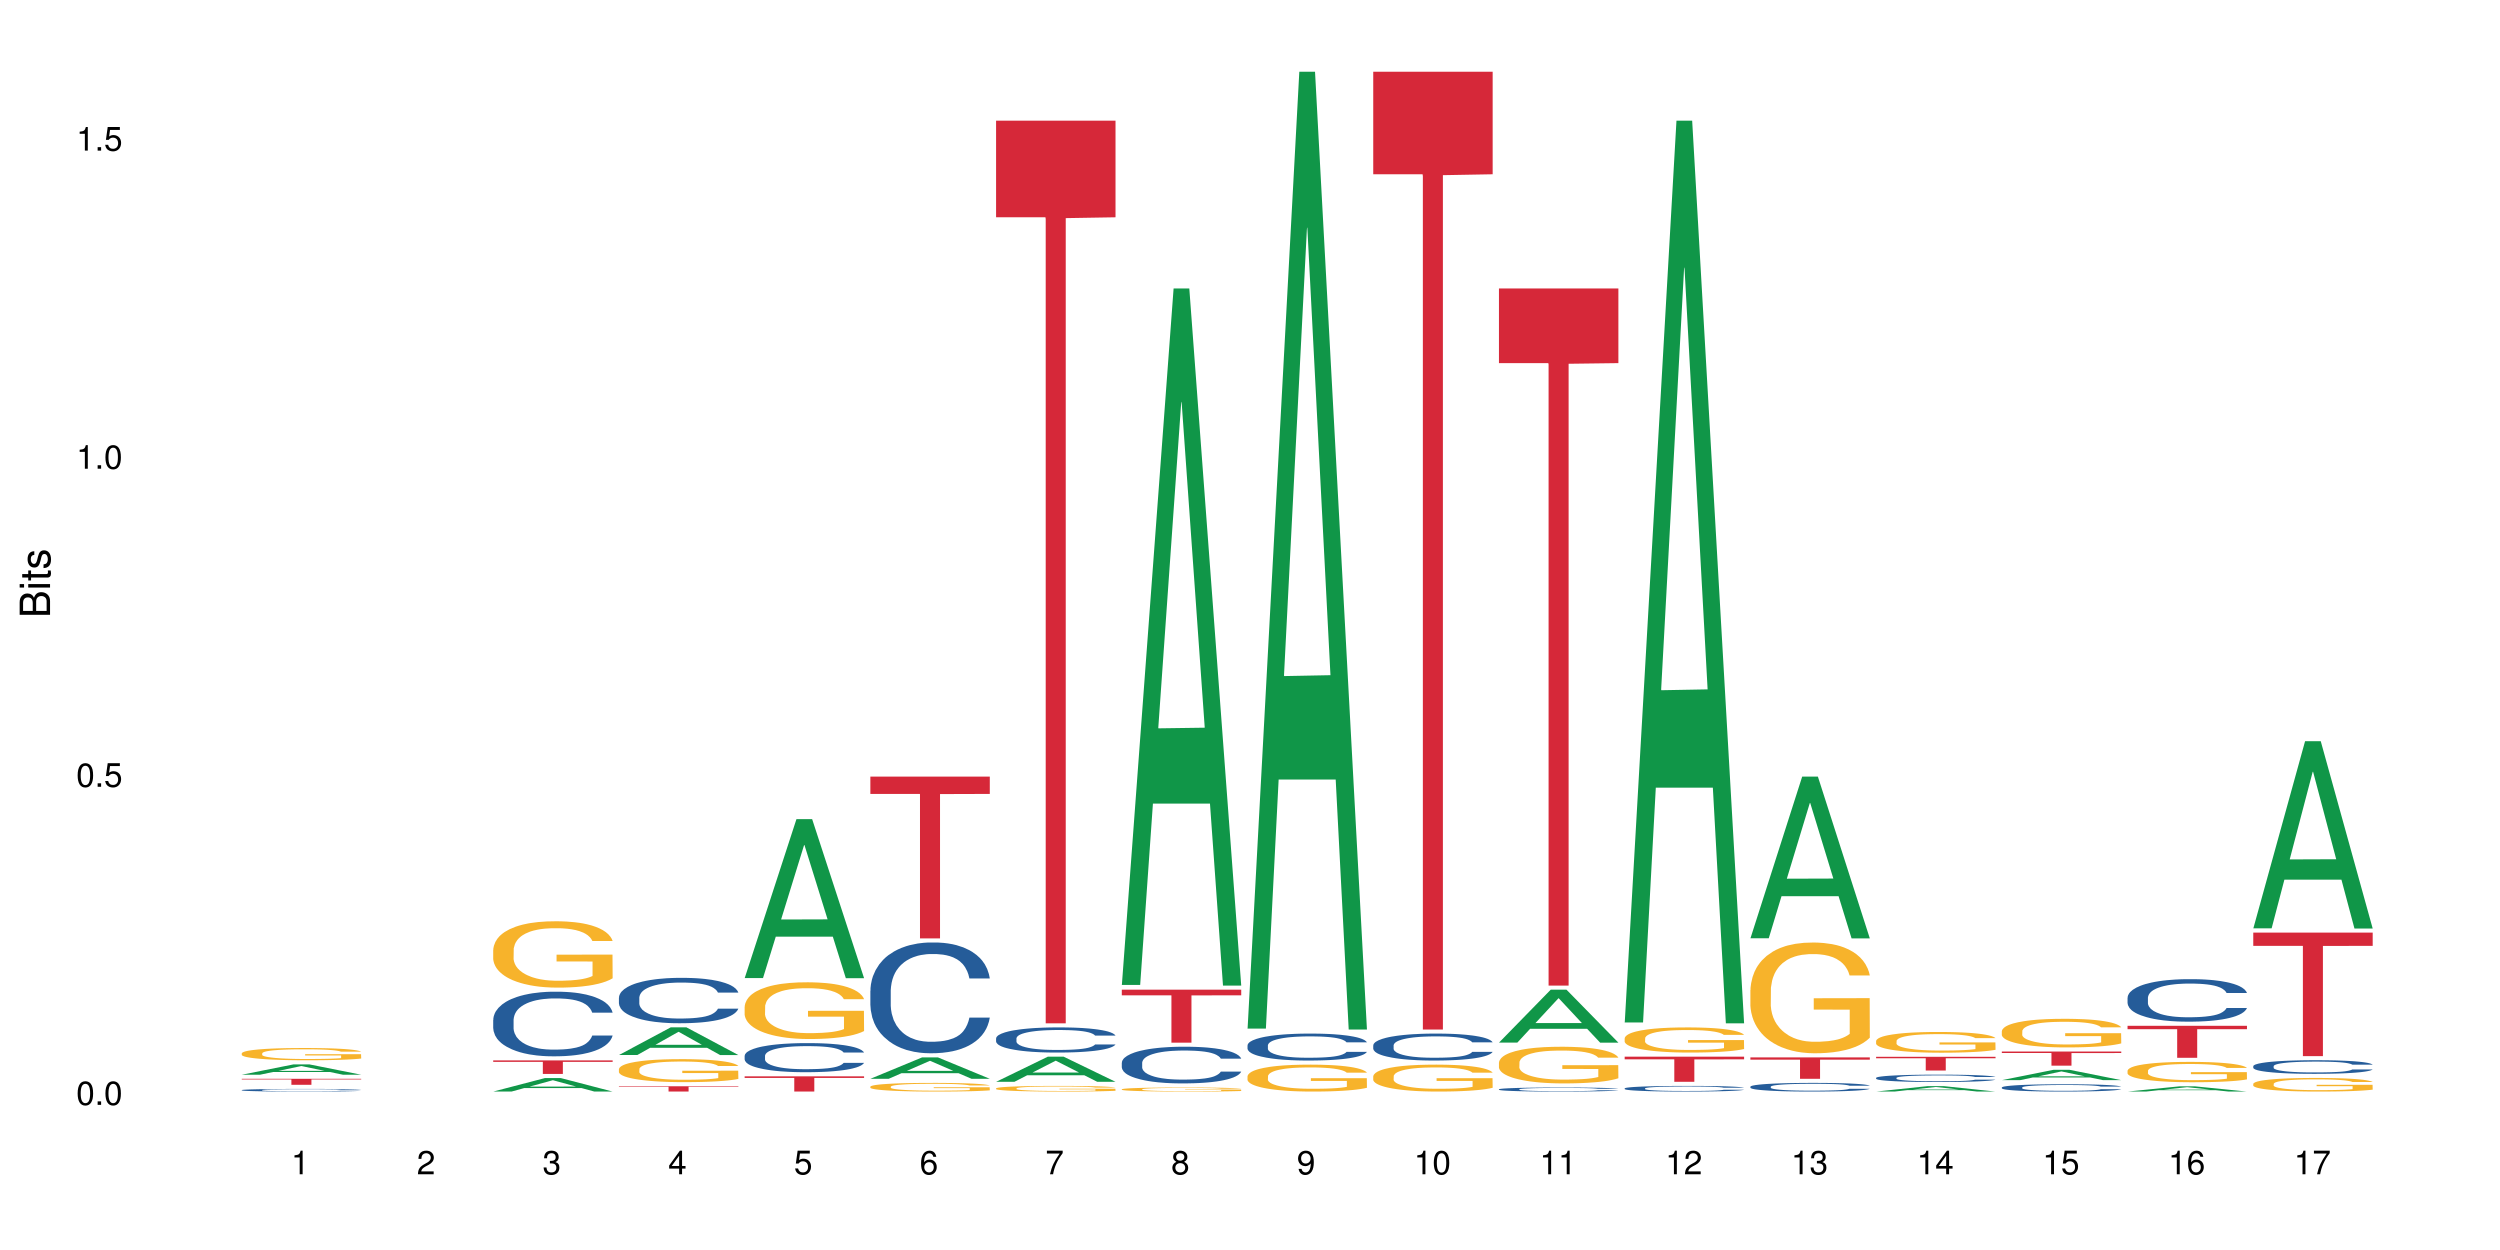 <?xml version="1.0" encoding="UTF-8"?>
<svg xmlns="http://www.w3.org/2000/svg" xmlns:xlink="http://www.w3.org/1999/xlink" width="720pt" height="360pt" viewBox="0 0 720 360" version="1.1">
<defs>
<g>
<symbol overflow="visible" id="glyph0-0">
<path style="stroke:none;" d=""/>
</symbol>
<symbol overflow="visible" id="glyph0-1">
<path style="stroke:none;" d="M 2.641 -6.797 C 2 -6.797 1.422 -6.531 1.078 -6.047 C 0.641 -5.453 0.406 -4.547 0.406 -3.297 C 0.406 -1 1.188 0.219 2.641 0.219 C 4.078 0.219 4.859 -1 4.859 -3.234 C 4.859 -4.562 4.656 -5.438 4.203 -6.047 C 3.844 -6.531 3.281 -6.797 2.641 -6.797 Z M 2.641 -6.047 C 3.547 -6.047 4 -5.125 4 -3.312 C 4 -1.375 3.562 -0.484 2.625 -0.484 C 1.734 -0.484 1.281 -1.422 1.281 -3.281 C 1.281 -5.141 1.734 -6.047 2.641 -6.047 Z M 2.641 -6.047 "/>
</symbol>
<symbol overflow="visible" id="glyph0-2">
<path style="stroke:none;" d="M 1.828 -1 L 0.828 -1 L 0.828 0 L 1.828 0 Z M 1.828 -1 "/>
</symbol>
<symbol overflow="visible" id="glyph0-3">
<path style="stroke:none;" d="M 4.562 -6.797 L 1.062 -6.797 L 0.547 -3.094 L 1.328 -3.094 C 1.719 -3.562 2.047 -3.734 2.578 -3.734 C 3.484 -3.734 4.062 -3.109 4.062 -2.094 C 4.062 -1.125 3.484 -0.531 2.578 -0.531 C 1.828 -0.531 1.375 -0.906 1.188 -1.672 L 0.328 -1.672 C 0.453 -1.109 0.547 -0.844 0.75 -0.594 C 1.125 -0.078 1.828 0.219 2.594 0.219 C 3.969 0.219 4.922 -0.781 4.922 -2.219 C 4.922 -3.562 4.031 -4.484 2.719 -4.484 C 2.25 -4.484 1.859 -4.359 1.469 -4.062 L 1.734 -5.969 L 4.562 -5.969 Z M 4.562 -6.797 "/>
</symbol>
<symbol overflow="visible" id="glyph0-4">
<path style="stroke:none;" d="M 2.484 -4.844 L 2.484 0 L 3.328 0 L 3.328 -6.797 L 2.766 -6.797 C 2.469 -5.75 2.281 -5.609 0.984 -5.453 L 0.984 -4.844 Z M 2.484 -4.844 "/>
</symbol>
<symbol overflow="visible" id="glyph0-5">
<path style="stroke:none;" d="M 4.859 -0.828 L 1.281 -0.828 C 1.359 -1.391 1.672 -1.75 2.5 -2.234 L 3.469 -2.75 C 4.406 -3.266 4.906 -3.969 4.906 -4.812 C 4.906 -5.375 4.672 -5.906 4.266 -6.266 C 3.859 -6.625 3.375 -6.797 2.719 -6.797 C 1.859 -6.797 1.219 -6.5 0.844 -5.922 C 0.609 -5.562 0.5 -5.125 0.484 -4.438 L 1.328 -4.438 C 1.359 -4.906 1.406 -5.188 1.531 -5.406 C 1.75 -5.812 2.188 -6.062 2.703 -6.062 C 3.469 -6.062 4.031 -5.516 4.031 -4.781 C 4.031 -4.25 3.719 -3.797 3.125 -3.438 L 2.234 -2.938 C 0.812 -2.141 0.406 -1.5 0.328 0 L 4.859 0 Z M 4.859 -0.828 "/>
</symbol>
<symbol overflow="visible" id="glyph0-6">
<path style="stroke:none;" d="M 2.125 -3.125 L 2.578 -3.125 C 3.516 -3.125 3.984 -2.703 3.984 -1.891 C 3.984 -1.031 3.469 -0.531 2.578 -0.531 C 1.656 -0.531 1.203 -0.984 1.156 -1.969 L 0.312 -1.969 C 0.344 -1.422 0.438 -1.078 0.609 -0.766 C 0.953 -0.109 1.625 0.219 2.547 0.219 C 3.953 0.219 4.859 -0.609 4.859 -1.906 C 4.859 -2.766 4.516 -3.25 3.703 -3.516 C 4.344 -3.766 4.656 -4.25 4.656 -4.938 C 4.656 -6.109 3.875 -6.797 2.578 -6.797 C 1.203 -6.797 0.484 -6.047 0.453 -4.609 L 1.297 -4.609 C 1.312 -5.016 1.344 -5.25 1.453 -5.453 C 1.641 -5.828 2.062 -6.062 2.594 -6.062 C 3.344 -6.062 3.797 -5.625 3.797 -4.906 C 3.797 -4.422 3.609 -4.141 3.25 -3.984 C 3.016 -3.891 2.719 -3.844 2.125 -3.844 Z M 2.125 -3.125 "/>
</symbol>
<symbol overflow="visible" id="glyph0-7">
<path style="stroke:none;" d="M 3.141 -1.625 L 3.141 0 L 3.984 0 L 3.984 -1.625 L 4.984 -1.625 L 4.984 -2.391 L 3.984 -2.391 L 3.984 -6.797 L 3.359 -6.797 L 0.266 -2.516 L 0.266 -1.625 Z M 3.141 -2.391 L 1 -2.391 L 3.141 -5.359 Z M 3.141 -2.391 "/>
</symbol>
<symbol overflow="visible" id="glyph0-8">
<path style="stroke:none;" d="M 4.781 -5.031 C 4.609 -6.141 3.891 -6.797 2.844 -6.797 C 2.094 -6.797 1.422 -6.438 1.031 -5.828 C 0.609 -5.172 0.406 -4.344 0.406 -3.094 C 0.406 -1.953 0.578 -1.234 0.984 -0.625 C 1.359 -0.078 1.953 0.219 2.703 0.219 C 3.984 0.219 4.922 -0.734 4.922 -2.078 C 4.922 -3.344 4.062 -4.234 2.844 -4.234 C 2.172 -4.234 1.641 -3.969 1.281 -3.469 C 1.281 -5.125 1.828 -6.047 2.797 -6.047 C 3.391 -6.047 3.797 -5.672 3.938 -5.031 Z M 2.734 -3.484 C 3.547 -3.484 4.062 -2.922 4.062 -2 C 4.062 -1.156 3.484 -0.531 2.703 -0.531 C 1.922 -0.531 1.328 -1.188 1.328 -2.047 C 1.328 -2.891 1.906 -3.484 2.734 -3.484 Z M 2.734 -3.484 "/>
</symbol>
<symbol overflow="visible" id="glyph0-9">
<path style="stroke:none;" d="M 4.984 -6.797 L 0.438 -6.797 L 0.438 -5.969 L 4.109 -5.969 C 2.5 -3.656 1.828 -2.234 1.328 0 L 2.219 0 C 2.594 -2.172 3.453 -4.047 4.984 -6.094 Z M 4.984 -6.797 "/>
</symbol>
<symbol overflow="visible" id="glyph0-10">
<path style="stroke:none;" d="M 3.75 -3.578 C 4.453 -4 4.688 -4.344 4.688 -4.984 C 4.688 -6.047 3.844 -6.797 2.641 -6.797 C 1.438 -6.797 0.594 -6.047 0.594 -4.984 C 0.594 -4.359 0.828 -4.016 1.516 -3.578 C 0.734 -3.203 0.359 -2.641 0.359 -1.891 C 0.359 -0.641 1.297 0.219 2.641 0.219 C 3.984 0.219 4.922 -0.641 4.922 -1.875 C 4.922 -2.641 4.531 -3.203 3.75 -3.578 Z M 2.641 -6.047 C 3.359 -6.047 3.812 -5.625 3.812 -4.969 C 3.812 -4.344 3.344 -3.922 2.641 -3.922 C 1.922 -3.922 1.453 -4.344 1.453 -4.984 C 1.453 -5.625 1.922 -6.047 2.641 -6.047 Z M 2.641 -3.203 C 3.484 -3.203 4.062 -2.672 4.062 -1.875 C 4.062 -1.062 3.484 -0.531 2.625 -0.531 C 1.797 -0.531 1.219 -1.078 1.219 -1.875 C 1.219 -2.672 1.797 -3.203 2.641 -3.203 Z M 2.641 -3.203 "/>
</symbol>
<symbol overflow="visible" id="glyph0-11">
<path style="stroke:none;" d="M 0.516 -1.547 C 0.672 -0.438 1.406 0.219 2.438 0.219 C 3.188 0.219 3.859 -0.141 4.266 -0.75 C 4.688 -1.406 4.891 -2.25 4.891 -3.484 C 4.891 -4.625 4.703 -5.359 4.312 -5.953 C 3.938 -6.5 3.344 -6.797 2.594 -6.797 C 1.297 -6.797 0.359 -5.844 0.359 -4.516 C 0.359 -3.25 1.234 -2.344 2.453 -2.344 C 3.094 -2.344 3.562 -2.578 4.016 -3.109 C 4 -1.453 3.469 -0.531 2.5 -0.531 C 1.906 -0.531 1.484 -0.906 1.359 -1.547 Z M 2.578 -6.062 C 3.375 -6.062 3.969 -5.406 3.969 -4.531 C 3.969 -3.688 3.375 -3.094 2.547 -3.094 C 1.734 -3.094 1.234 -3.672 1.234 -4.578 C 1.234 -5.438 1.797 -6.062 2.578 -6.062 Z M 2.578 -6.062 "/>
</symbol>
<symbol overflow="visible" id="glyph1-0">
<path style="stroke:none;" d=""/>
</symbol>
<symbol overflow="visible" id="glyph1-1">
<path style="stroke:none;" d="M 0 -0.953 L 0 -4.891 C 0 -5.719 -0.234 -6.344 -0.734 -6.797 C -1.188 -7.234 -1.812 -7.469 -2.5 -7.469 C -3.547 -7.469 -4.188 -7 -4.625 -5.875 C -4.984 -6.672 -5.641 -7.094 -6.531 -7.094 C -7.156 -7.094 -7.734 -6.859 -8.141 -6.391 C -8.562 -5.938 -8.75 -5.344 -8.75 -4.5 L -8.75 -0.953 Z M -4.984 -2.062 L -7.766 -2.062 L -7.766 -4.219 C -7.766 -4.844 -7.688 -5.203 -7.453 -5.5 C -7.219 -5.812 -6.859 -5.969 -6.375 -5.969 C -5.906 -5.969 -5.531 -5.812 -5.297 -5.5 C -5.062 -5.203 -4.984 -4.844 -4.984 -4.219 Z M -0.984 -2.062 L -4 -2.062 L -4 -4.781 C -4 -5.328 -3.859 -5.688 -3.578 -5.953 C -3.297 -6.219 -2.922 -6.359 -2.484 -6.359 C -2.062 -6.359 -1.688 -6.219 -1.406 -5.953 C -1.109 -5.688 -0.984 -5.328 -0.984 -4.781 Z M -0.984 -2.062 "/>
</symbol>
<symbol overflow="visible" id="glyph1-2">
<path style="stroke:none;" d="M -6.281 -1.797 L -6.281 -0.797 L 0 -0.797 L 0 -1.797 Z M -8.75 -1.797 L -8.75 -0.797 L -7.484 -0.797 L -7.484 -1.797 Z M -8.75 -1.797 "/>
</symbol>
<symbol overflow="visible" id="glyph1-3">
<path style="stroke:none;" d="M -6.281 -3.047 L -6.281 -2.016 L -8.016 -2.016 L -8.016 -1.016 L -6.281 -1.016 L -6.281 -0.172 L -5.469 -0.172 L -5.469 -1.016 L -0.719 -1.016 C -0.078 -1.016 0.281 -1.453 0.281 -2.234 C 0.281 -2.469 0.25 -2.719 0.188 -3.047 L -0.641 -3.047 C -0.609 -2.922 -0.594 -2.766 -0.594 -2.562 C -0.594 -2.141 -0.719 -2.016 -1.156 -2.016 L -5.469 -2.016 L -5.469 -3.047 Z M -6.281 -3.047 "/>
</symbol>
<symbol overflow="visible" id="glyph1-4">
<path style="stroke:none;" d="M -4.531 -5.25 C -5.766 -5.25 -6.469 -4.422 -6.469 -2.969 C -6.469 -1.516 -5.719 -0.562 -4.547 -0.562 C -3.562 -0.562 -3.094 -1.062 -2.734 -2.562 L -2.516 -3.484 C -2.344 -4.188 -2.094 -4.469 -1.625 -4.469 C -1.047 -4.469 -0.641 -3.875 -0.641 -3 C -0.641 -2.453 -0.797 -2 -1.062 -1.75 C -1.25 -1.594 -1.422 -1.531 -1.875 -1.469 L -1.875 -0.406 C -0.422 -0.453 0.281 -1.266 0.281 -2.922 C 0.281 -4.5 -0.5 -5.516 -1.719 -5.516 C -2.656 -5.516 -3.172 -4.984 -3.469 -3.734 L -3.703 -2.766 C -3.891 -1.953 -4.156 -1.609 -4.594 -1.609 C -5.172 -1.609 -5.547 -2.125 -5.547 -2.938 C -5.547 -3.75 -5.203 -4.172 -4.531 -4.203 Z M -4.531 -5.25 "/>
</symbol>
</g>
</defs>
<g id="surface68569">
<rect x="0" y="0" width="720" height="360" style="fill:rgb(100%,100%,100%);fill-opacity:1;stroke:none;"/>
<path style=" stroke:none;fill-rule:nonzero;fill:rgb(6.275%,58.824%,28.235%);fill-opacity:1;" d="M 69.629 309.516 L 69.668 309.512 L 84.551 306.539 L 89.07 306.539 L 104.027 309.52 L 98.77 309.52 L 95.023 308.742 L 78.598 308.742 L 74.922 309.516 L 69.629 309.516 L 80.176 308.418 L 93.516 308.418 L 86.863 307.027 L 86.789 307.023 L 86.719 307.031 L 80.141 308.418 L 80.176 308.418 Z M 69.629 309.516 "/>
<path style=" stroke:none;fill-rule:nonzero;fill:rgb(14.51%,36.078%,60%);fill-opacity:1;" d="M 69.629 313.941 L 69.672 313.941 L 69.672 313.922 L 69.797 313.898 L 70.09 313.863 L 70.383 313.84 L 71.141 313.801 L 72.188 313.758 L 73.277 313.73 L 74.074 313.711 L 74.789 313.695 L 76.426 313.672 L 77.473 313.656 L 78.605 313.645 L 79.992 313.633 L 80.996 313.629 L 83.262 313.617 L 84.941 313.613 L 86.242 313.609 L 89.051 313.609 L 90.73 313.613 L 91.945 313.617 L 93.289 313.621 L 94.422 313.629 L 96.391 313.645 L 98.152 313.664 L 98.949 313.672 L 100.207 313.695 L 101.172 313.715 L 101.844 313.734 L 102.602 313.758 L 103.27 313.793 L 103.773 313.828 L 104.027 313.855 L 98.152 313.855 L 97.859 313.828 L 97.523 313.809 L 96.895 313.777 L 96.266 313.758 L 95.387 313.738 L 94.586 313.727 L 93.496 313.711 L 92.531 313.703 L 91.527 313.695 L 90.562 313.691 L 88.715 313.688 L 86.574 313.688 L 85.777 313.691 L 84.145 313.695 L 83.262 313.699 L 82.004 313.711 L 81.121 313.719 L 80.074 313.734 L 79.359 313.746 L 78.48 313.762 L 77.852 313.777 L 77.137 313.801 L 76.719 313.82 L 76.34 313.84 L 76.004 313.863 L 75.754 313.887 L 75.586 313.914 L 75.5 313.938 L 75.5 314.047 L 75.586 314.07 L 75.797 314.098 L 76.34 314.141 L 77.137 314.18 L 78.062 314.207 L 78.941 314.23 L 79.445 314.238 L 80.117 314.25 L 81.164 314.262 L 82.676 314.277 L 83.555 314.281 L 84.898 314.289 L 86.281 314.293 L 88.129 314.293 L 89.766 314.289 L 90.855 314.285 L 91.988 314.281 L 93.539 314.27 L 94.504 314.258 L 95.344 314.242 L 95.973 314.23 L 96.391 314.219 L 97.02 314.199 L 97.523 314.172 L 97.902 314.148 L 98.152 314.125 L 104.027 314.125 L 103.773 314.152 L 103.398 314.18 L 103.02 314.199 L 102.434 314.227 L 101.762 314.246 L 100.797 314.27 L 100 314.289 L 98.949 314.305 L 97.984 314.316 L 96.938 314.328 L 95.387 314.344 L 94.379 314.352 L 93.289 314.355 L 91.988 314.363 L 90.352 314.367 L 88.59 314.371 L 85.191 314.371 L 83.891 314.367 L 82.172 314.359 L 80.031 314.348 L 78.48 314.336 L 77.266 314.32 L 76.215 314.309 L 75.039 314.289 L 73.531 314.258 L 72.609 314.234 L 71.977 314.215 L 71.266 314.188 L 70.762 314.164 L 70.176 314.125 L 69.754 314.074 L 69.629 314.035 Z M 69.629 313.941 "/>
<path style=" stroke:none;fill-rule:nonzero;fill:rgb(96.863%,70.196%,16.863%);fill-opacity:1;" d="M 69.629 303.34 L 69.672 303.336 L 69.672 303.273 L 69.84 303.125 L 70.258 302.926 L 70.805 302.762 L 71.391 302.633 L 71.77 302.566 L 72.398 302.469 L 72.941 302.398 L 74.328 302.254 L 76.09 302.117 L 77.055 302.059 L 78.145 302.004 L 79.695 301.941 L 80.41 301.922 L 82.59 301.867 L 85.066 301.836 L 87.793 301.828 L 89.051 301.828 L 90.77 301.844 L 93.121 301.879 L 94.461 301.91 L 95.512 301.941 L 96.602 301.984 L 97.945 302.051 L 99.203 302.125 L 100.207 302.203 L 101.215 302.301 L 102.055 302.402 L 102.766 302.516 L 103.398 302.652 L 103.773 302.766 L 104.027 302.879 L 98.195 302.879 L 97.859 302.766 L 97.48 302.68 L 96.852 302.57 L 96.223 302.496 L 95.594 302.434 L 94.422 302.348 L 93.414 302.297 L 92.156 302.254 L 90.938 302.223 L 89.555 302.203 L 88.715 302.199 L 86.492 302.199 L 84.48 302.219 L 83.305 302.246 L 82.465 302.273 L 81.289 302.32 L 80.578 302.359 L 80.156 302.383 L 78.898 302.484 L 78.062 302.574 L 77.598 302.637 L 77.012 302.734 L 76.594 302.82 L 76.133 302.949 L 75.879 303.047 L 75.543 303.266 L 75.5 303.848 L 75.629 303.969 L 75.879 304.102 L 76.215 304.219 L 76.719 304.34 L 77.223 304.434 L 78.102 304.559 L 78.859 304.645 L 79.445 304.699 L 80.578 304.785 L 81.039 304.816 L 82.129 304.871 L 83.262 304.918 L 84.645 304.957 L 85.695 304.977 L 87.371 304.992 L 89.512 304.992 L 92.027 304.973 L 93.625 304.945 L 94.715 304.922 L 95.426 304.898 L 96.309 304.863 L 96.938 304.832 L 97.523 304.797 L 98.238 304.742 L 98.238 303.969 L 87.875 303.965 L 87.875 303.605 L 103.984 303.602 L 104.027 304.863 L 103.145 304.949 L 102.055 305.035 L 101.004 305.098 L 99.914 305.152 L 98.363 305.215 L 97.105 305.254 L 95.176 305.297 L 93.414 305.328 L 91.566 305.348 L 89.934 305.355 L 88.004 305.359 L 86.281 305.355 L 84.438 305.336 L 82.969 305.309 L 81.625 305.277 L 80.285 305.234 L 78.605 305.168 L 77.516 305.113 L 76.383 305.043 L 75.25 304.965 L 74.242 304.875 L 73.574 304.809 L 72.902 304.73 L 72.188 304.633 L 71.516 304.523 L 71.012 304.426 L 70.551 304.312 L 70.215 304.203 L 69.883 304.059 L 69.715 303.945 L 69.629 303.844 Z M 69.629 303.34 "/>
<path style=" stroke:none;fill-rule:nonzero;fill:rgb(83.922%,15.686%,22.353%);fill-opacity:1;" d="M 69.629 310.699 L 104.027 310.699 L 104.027 310.883 L 89.691 310.887 L 89.691 312.43 L 83.922 312.43 L 83.922 310.887 L 83.84 310.883 L 69.629 310.883 Z M 69.629 310.699 "/>
<path style=" stroke:none;fill-rule:nonzero;fill:rgb(6.275%,58.824%,28.235%);fill-opacity:1;" d="M 142.043 314.367 L 142.078 314.363 L 156.965 310.477 L 161.484 310.477 L 176.441 314.371 L 171.184 314.371 L 167.438 313.355 L 151.012 313.355 L 147.336 314.367 L 142.043 314.367 L 152.59 312.934 L 165.93 312.93 L 159.277 311.113 L 159.203 311.109 L 159.133 311.121 L 152.555 312.93 L 152.59 312.934 Z M 142.043 314.367 "/>
<path style=" stroke:none;fill-rule:nonzero;fill:rgb(14.51%,36.078%,60%);fill-opacity:1;" d="M 142.043 293.715 L 142.086 293.695 L 142.086 293.289 L 142.211 292.641 L 142.504 291.824 L 142.797 291.266 L 143.555 290.262 L 144.602 289.293 L 145.691 288.543 L 146.488 288.102 L 147.203 287.762 L 148.84 287.133 L 149.887 286.809 L 151.02 286.52 L 152.402 286.23 L 153.41 286.059 L 155.676 285.789 L 157.355 285.668 L 158.652 285.617 L 161.465 285.617 L 163.145 285.688 L 164.359 285.77 L 165.703 285.906 L 166.832 286.059 L 168.805 286.434 L 170.566 286.91 L 171.363 287.184 L 172.621 287.711 L 173.586 288.219 L 174.258 288.66 L 175.012 289.293 L 175.684 290.055 L 176.188 290.926 L 176.441 291.656 L 170.566 291.656 L 170.273 290.977 L 169.938 290.449 L 169.309 289.75 L 168.68 289.258 L 167.797 288.766 L 167 288.441 L 165.91 288.117 L 164.945 287.914 L 163.941 287.762 L 162.977 287.66 L 161.129 287.555 L 158.988 287.555 L 158.191 287.59 L 156.559 287.727 L 155.676 287.844 L 154.418 288.082 L 153.535 288.305 L 152.488 288.645 L 151.773 288.934 L 150.895 289.375 L 150.266 289.766 L 149.551 290.328 L 149.133 290.754 L 148.754 291.23 L 148.418 291.793 L 148.168 292.387 L 148 293.016 L 147.914 293.629 L 147.914 296.266 L 148 296.875 L 148.211 297.59 L 148.754 298.629 L 149.551 299.531 L 150.473 300.246 L 151.355 300.754 L 151.859 300.992 L 152.531 301.266 L 153.578 301.605 L 155.09 301.945 L 155.969 302.082 L 157.312 302.219 L 158.695 302.285 L 160.543 302.285 L 162.18 302.219 L 163.27 302.133 L 164.402 301.996 L 165.953 301.707 L 166.918 301.434 L 167.758 301.113 L 168.387 300.789 L 168.805 300.516 L 169.434 299.988 L 169.938 299.41 L 170.316 298.816 L 170.566 298.238 L 176.441 298.238 L 176.188 298.918 L 175.812 299.582 L 175.434 300.074 L 174.848 300.668 L 174.176 301.195 L 173.211 301.793 L 172.414 302.184 L 171.363 302.609 L 170.398 302.93 L 169.352 303.219 L 167.797 303.562 L 166.793 303.73 L 165.703 303.883 L 164.402 304.02 L 162.766 304.141 L 161.004 304.207 L 159.367 304.223 L 157.605 304.191 L 156.305 304.121 L 154.586 303.969 L 152.445 303.664 L 150.895 303.34 L 149.676 303.016 L 148.629 302.676 L 147.453 302.219 L 145.945 301.469 L 145.02 300.891 L 144.391 300.414 L 143.68 299.75 L 143.176 299.156 L 142.59 298.203 L 142.168 296.996 L 142.043 296.059 Z M 142.043 293.715 "/>
<path style=" stroke:none;fill-rule:nonzero;fill:rgb(96.863%,70.196%,16.863%);fill-opacity:1;" d="M 142.043 273.512 L 142.086 273.492 L 142.086 273.145 L 142.254 272.359 L 142.672 271.277 L 143.219 270.387 L 143.805 269.688 L 144.184 269.32 L 144.812 268.797 L 145.355 268.414 L 146.742 267.629 L 148.504 266.895 L 149.469 266.582 L 150.559 266.285 L 152.109 265.953 L 152.824 265.832 L 155.004 265.551 L 157.48 265.375 L 160.207 265.324 L 161.465 265.34 L 163.184 265.41 L 165.535 265.605 L 166.875 265.777 L 167.926 265.953 L 169.016 266.18 L 170.359 266.527 L 171.617 266.949 L 172.621 267.367 L 173.629 267.891 L 174.469 268.449 L 175.18 269.059 L 175.812 269.793 L 176.188 270.402 L 176.441 271.016 L 170.609 271.016 L 170.273 270.402 L 169.895 269.934 L 169.266 269.355 L 168.637 268.938 L 168.008 268.605 L 166.832 268.152 L 165.828 267.871 L 164.57 267.629 L 163.352 267.473 L 161.969 267.367 L 161.129 267.332 L 158.906 267.332 L 156.891 267.453 L 155.719 267.594 L 154.879 267.734 L 153.703 267.996 L 152.992 268.203 L 152.57 268.344 L 151.312 268.887 L 150.473 269.375 L 150.012 269.707 L 149.426 270.23 L 149.008 270.699 L 148.547 271.398 L 148.293 271.922 L 147.957 273.109 L 147.914 276.25 L 148.043 276.914 L 148.293 277.629 L 148.629 278.258 L 149.133 278.922 L 149.637 279.43 L 150.516 280.109 L 151.273 280.562 L 151.859 280.859 L 152.992 281.332 L 153.453 281.488 L 154.543 281.801 L 155.676 282.047 L 157.059 282.258 L 158.109 282.359 L 159.785 282.449 L 161.926 282.449 L 164.441 282.344 L 166.035 282.203 L 167.129 282.062 L 167.84 281.941 L 168.723 281.75 L 169.352 281.574 L 169.938 281.383 L 170.652 281.086 L 170.652 276.914 L 160.289 276.898 L 160.289 274.941 L 176.398 274.926 L 176.441 281.75 L 175.559 282.223 L 174.469 282.676 L 173.418 283.023 L 172.328 283.32 L 170.777 283.652 L 169.52 283.863 L 167.59 284.105 L 165.828 284.262 L 163.98 284.367 L 162.344 284.422 L 160.418 284.438 L 158.695 284.402 L 156.852 284.297 L 155.383 284.16 L 154.039 283.984 L 152.699 283.758 L 151.02 283.391 L 149.93 283.094 L 148.797 282.727 L 147.664 282.293 L 146.656 281.82 L 145.984 281.453 L 145.316 281.035 L 144.602 280.512 L 143.93 279.918 L 143.426 279.375 L 142.965 278.766 L 142.629 278.188 L 142.293 277.402 L 142.129 276.773 L 142.043 276.234 Z M 142.043 273.512 "/>
<path style=" stroke:none;fill-rule:nonzero;fill:rgb(83.922%,15.686%,22.353%);fill-opacity:1;" d="M 142.043 305.402 L 176.441 305.402 L 176.441 305.82 L 162.105 305.824 L 162.105 309.297 L 156.336 309.297 L 156.336 305.828 L 156.254 305.82 L 142.043 305.82 Z M 142.043 305.402 "/>
<path style=" stroke:none;fill-rule:nonzero;fill:rgb(6.275%,58.824%,28.235%);fill-opacity:1;" d="M 178.25 303.848 L 178.285 303.84 L 193.172 295.875 L 197.691 295.875 L 212.648 303.855 L 207.391 303.855 L 203.645 301.773 L 187.219 301.773 L 183.543 303.848 L 178.25 303.848 L 188.797 300.91 L 202.137 300.902 L 195.484 297.18 L 195.41 297.172 L 195.34 297.195 L 188.762 300.902 L 188.797 300.91 Z M 178.25 303.848 "/>
<path style=" stroke:none;fill-rule:nonzero;fill:rgb(14.51%,36.078%,60%);fill-opacity:1;" d="M 178.25 287.312 L 178.293 287.301 L 178.293 287.016 L 178.418 286.562 L 178.711 285.988 L 179.004 285.594 L 179.762 284.887 L 180.809 284.207 L 181.898 283.684 L 182.695 283.371 L 183.41 283.133 L 185.047 282.691 L 186.094 282.465 L 187.227 282.262 L 188.609 282.059 L 189.617 281.938 L 191.883 281.746 L 193.562 281.664 L 194.859 281.629 L 197.672 281.629 L 199.348 281.676 L 200.566 281.734 L 201.91 281.832 L 203.039 281.938 L 205.012 282.199 L 206.773 282.535 L 207.57 282.727 L 208.828 283.098 L 209.793 283.457 L 210.465 283.766 L 211.219 284.207 L 211.891 284.746 L 212.395 285.355 L 212.648 285.867 L 206.773 285.867 L 206.48 285.391 L 206.145 285.02 L 205.516 284.531 L 204.887 284.184 L 204.004 283.836 L 203.207 283.609 L 202.117 283.383 L 201.152 283.238 L 200.148 283.133 L 199.184 283.062 L 197.336 282.988 L 195.195 282.988 L 194.398 283.012 L 192.766 283.109 L 191.883 283.191 L 190.625 283.359 L 189.742 283.516 L 188.695 283.754 L 187.98 283.957 L 187.102 284.266 L 186.473 284.543 L 185.758 284.938 L 185.34 285.234 L 184.961 285.57 L 184.625 285.965 L 184.375 286.383 L 184.207 286.824 L 184.121 287.254 L 184.121 289.105 L 184.207 289.535 L 184.418 290.035 L 184.961 290.766 L 185.758 291.398 L 186.68 291.898 L 187.562 292.258 L 188.066 292.426 L 188.738 292.617 L 189.785 292.855 L 191.297 293.094 L 192.176 293.191 L 193.52 293.285 L 194.902 293.332 L 196.75 293.332 L 198.387 293.285 L 199.477 293.227 L 200.609 293.129 L 202.16 292.926 L 203.125 292.738 L 203.965 292.508 L 204.594 292.281 L 205.012 292.09 L 205.641 291.723 L 206.145 291.316 L 206.523 290.898 L 206.773 290.492 L 212.648 290.492 L 212.395 290.969 L 212.016 291.434 L 211.641 291.781 L 211.055 292.199 L 210.383 292.57 L 209.418 292.988 L 208.621 293.262 L 207.57 293.562 L 206.605 293.789 L 205.559 293.992 L 204.004 294.23 L 203 294.348 L 201.91 294.457 L 200.609 294.551 L 198.973 294.637 L 197.211 294.684 L 195.574 294.695 L 193.812 294.672 L 192.512 294.625 L 190.793 294.516 L 188.652 294.301 L 187.102 294.074 L 185.883 293.848 L 184.836 293.609 L 183.66 293.285 L 182.152 292.762 L 181.227 292.355 L 180.598 292.02 L 179.887 291.555 L 179.383 291.137 L 178.797 290.469 L 178.375 289.617 L 178.25 288.961 Z M 178.25 287.312 "/>
<path style=" stroke:none;fill-rule:nonzero;fill:rgb(96.863%,70.196%,16.863%);fill-opacity:1;" d="M 178.25 307.871 L 178.293 307.863 L 178.293 307.742 L 178.461 307.473 L 178.879 307.098 L 179.426 306.789 L 180.012 306.547 L 180.391 306.418 L 181.02 306.238 L 181.562 306.105 L 182.949 305.832 L 184.711 305.578 L 185.676 305.469 L 186.766 305.367 L 188.316 305.25 L 189.031 305.211 L 191.211 305.113 L 193.688 305.051 L 196.414 305.035 L 197.672 305.039 L 199.391 305.062 L 201.742 305.133 L 203.082 305.191 L 204.133 305.25 L 205.223 305.332 L 206.562 305.453 L 207.824 305.598 L 208.828 305.742 L 209.836 305.922 L 210.676 306.117 L 211.387 306.328 L 212.016 306.582 L 212.395 306.793 L 212.648 307.004 L 206.816 307.004 L 206.48 306.793 L 206.102 306.633 L 205.473 306.43 L 204.844 306.285 L 204.215 306.172 L 203.039 306.016 L 202.035 305.918 L 200.777 305.832 L 199.559 305.777 L 198.176 305.742 L 197.336 305.73 L 195.113 305.73 L 193.098 305.773 L 191.926 305.82 L 191.086 305.867 L 189.91 305.961 L 189.199 306.031 L 188.777 306.082 L 187.52 306.27 L 186.68 306.438 L 186.219 306.551 L 185.633 306.734 L 185.215 306.898 L 184.754 307.141 L 184.5 307.32 L 184.164 307.73 L 184.121 308.82 L 184.25 309.051 L 184.5 309.297 L 184.836 309.516 L 185.34 309.746 L 185.844 309.922 L 186.723 310.156 L 187.48 310.312 L 188.066 310.418 L 189.199 310.582 L 189.66 310.633 L 190.75 310.742 L 191.883 310.828 L 193.266 310.902 L 194.316 310.938 L 195.992 310.969 L 198.133 310.969 L 200.648 310.93 L 202.242 310.883 L 203.336 310.836 L 204.047 310.793 L 204.93 310.727 L 205.559 310.664 L 206.145 310.598 L 206.859 310.496 L 206.859 309.051 L 196.496 309.043 L 196.496 308.367 L 212.605 308.359 L 212.648 310.727 L 211.766 310.891 L 210.676 311.047 L 209.625 311.168 L 208.535 311.27 L 206.984 311.383 L 205.727 311.457 L 203.797 311.543 L 202.035 311.598 L 200.188 311.633 L 198.551 311.652 L 196.621 311.656 L 194.902 311.645 L 193.059 311.609 L 191.59 311.559 L 190.246 311.5 L 188.906 311.422 L 187.227 311.293 L 186.137 311.191 L 185.004 311.062 L 183.871 310.914 L 182.863 310.75 L 182.191 310.621 L 181.523 310.477 L 180.809 310.297 L 180.137 310.09 L 179.633 309.902 L 179.172 309.691 L 178.836 309.492 L 178.5 309.219 L 178.336 309 L 178.25 308.812 Z M 178.25 307.871 "/>
<path style=" stroke:none;fill-rule:nonzero;fill:rgb(83.922%,15.686%,22.353%);fill-opacity:1;" d="M 178.25 312.836 L 212.648 312.836 L 212.648 313 L 198.312 313.004 L 198.312 314.371 L 192.543 314.371 L 192.543 313.004 L 192.461 313 L 178.25 313 Z M 178.25 312.836 "/>
<path style=" stroke:none;fill-rule:nonzero;fill:rgb(6.275%,58.824%,28.235%);fill-opacity:1;" d="M 214.457 281.676 L 214.492 281.633 L 229.379 235.91 L 233.898 235.91 L 248.855 281.719 L 243.598 281.719 L 239.852 269.762 L 223.422 269.762 L 219.75 281.676 L 214.457 281.676 L 225.004 264.816 L 238.344 264.773 L 231.691 243.395 L 231.617 243.352 L 231.547 243.48 L 224.969 264.773 L 225.004 264.816 Z M 214.457 281.676 "/>
<path style=" stroke:none;fill-rule:nonzero;fill:rgb(14.51%,36.078%,60%);fill-opacity:1;" d="M 214.457 304.062 L 214.5 304.055 L 214.5 303.871 L 214.625 303.582 L 214.918 303.215 L 215.211 302.961 L 215.969 302.508 L 217.016 302.074 L 218.105 301.734 L 218.902 301.535 L 219.617 301.383 L 221.254 301.102 L 222.301 300.953 L 223.434 300.824 L 224.816 300.695 L 225.824 300.617 L 228.09 300.496 L 229.77 300.441 L 231.066 300.418 L 233.879 300.418 L 235.555 300.449 L 236.773 300.488 L 238.117 300.547 L 239.246 300.617 L 241.219 300.785 L 242.98 301 L 243.777 301.125 L 245.035 301.359 L 246 301.59 L 246.672 301.789 L 247.426 302.074 L 248.098 302.418 L 248.602 302.809 L 248.855 303.137 L 242.98 303.137 L 242.688 302.832 L 242.352 302.594 L 241.723 302.281 L 241.094 302.059 L 240.211 301.836 L 239.414 301.691 L 238.324 301.543 L 237.359 301.453 L 236.352 301.383 L 235.391 301.336 L 233.543 301.293 L 231.402 301.293 L 230.605 301.309 L 228.973 301.367 L 228.09 301.422 L 226.832 301.527 L 225.949 301.629 L 224.902 301.781 L 224.188 301.91 L 223.309 302.109 L 222.68 302.285 L 221.965 302.539 L 221.547 302.73 L 221.168 302.945 L 220.832 303.199 L 220.582 303.465 L 220.414 303.75 L 220.328 304.023 L 220.328 305.211 L 220.414 305.488 L 220.625 305.809 L 221.168 306.277 L 221.965 306.684 L 222.887 307.004 L 223.77 307.234 L 224.273 307.34 L 224.945 307.465 L 225.992 307.617 L 227.504 307.77 L 228.383 307.832 L 229.727 307.891 L 231.109 307.922 L 232.957 307.922 L 234.59 307.891 L 235.684 307.855 L 236.816 307.793 L 238.367 307.664 L 239.332 307.539 L 240.172 307.395 L 240.801 307.25 L 241.219 307.125 L 241.848 306.891 L 242.352 306.629 L 242.73 306.359 L 242.98 306.102 L 248.855 306.102 L 248.602 306.406 L 248.223 306.707 L 247.848 306.926 L 247.258 307.195 L 246.59 307.434 L 245.625 307.699 L 244.828 307.879 L 243.777 308.07 L 242.812 308.215 L 241.766 308.344 L 240.211 308.496 L 239.207 308.574 L 238.117 308.645 L 236.816 308.703 L 235.18 308.758 L 233.418 308.789 L 231.781 308.797 L 230.02 308.781 L 228.719 308.75 L 227 308.68 L 224.859 308.543 L 223.309 308.398 L 222.09 308.254 L 221.043 308.098 L 219.867 307.891 L 218.359 307.555 L 217.434 307.297 L 216.805 307.082 L 216.094 306.781 L 215.59 306.516 L 215.004 306.086 L 214.582 305.543 L 214.457 305.121 Z M 214.457 304.062 "/>
<path style=" stroke:none;fill-rule:nonzero;fill:rgb(96.863%,70.196%,16.863%);fill-opacity:1;" d="M 214.457 289.898 L 214.5 289.883 L 214.5 289.582 L 214.668 288.91 L 215.086 287.988 L 215.633 287.227 L 216.219 286.629 L 216.598 286.316 L 217.227 285.867 L 217.77 285.539 L 219.156 284.867 L 220.918 284.242 L 221.883 283.973 L 222.973 283.719 L 224.523 283.434 L 225.238 283.332 L 227.418 283.094 L 229.895 282.941 L 232.621 282.898 L 233.879 282.914 L 235.598 282.973 L 237.949 283.137 L 239.289 283.285 L 240.34 283.434 L 241.43 283.629 L 242.77 283.926 L 244.031 284.285 L 245.035 284.645 L 246.043 285.09 L 246.883 285.57 L 247.594 286.09 L 248.223 286.719 L 248.602 287.242 L 248.855 287.762 L 243.023 287.762 L 242.688 287.242 L 242.309 286.836 L 241.68 286.344 L 241.051 285.988 L 240.422 285.703 L 239.246 285.316 L 238.242 285.078 L 236.984 284.867 L 235.766 284.734 L 234.383 284.645 L 233.543 284.613 L 231.32 284.613 L 229.305 284.719 L 228.133 284.84 L 227.293 284.957 L 226.117 285.18 L 225.406 285.359 L 224.984 285.48 L 223.727 285.941 L 222.887 286.359 L 222.426 286.645 L 221.84 287.09 L 221.422 287.496 L 220.957 288.09 L 220.707 288.539 L 220.371 289.555 L 220.328 292.238 L 220.457 292.809 L 220.707 293.418 L 221.043 293.957 L 221.547 294.523 L 222.051 294.957 L 222.93 295.539 L 223.684 295.926 L 224.273 296.18 L 225.406 296.582 L 225.867 296.719 L 226.957 296.984 L 228.09 297.195 L 229.473 297.375 L 230.523 297.465 L 232.199 297.539 L 234.34 297.539 L 236.855 297.449 L 238.449 297.328 L 239.543 297.211 L 240.254 297.105 L 241.137 296.941 L 241.766 296.793 L 242.352 296.629 L 243.066 296.375 L 243.066 292.809 L 232.703 292.793 L 232.703 291.121 L 248.812 291.105 L 248.855 296.941 L 247.973 297.344 L 246.883 297.73 L 245.832 298.031 L 244.742 298.285 L 243.191 298.566 L 241.934 298.746 L 240.004 298.957 L 238.242 299.09 L 236.395 299.18 L 234.758 299.223 L 232.828 299.238 L 231.109 299.211 L 229.266 299.121 L 227.797 299 L 226.453 298.852 L 225.113 298.656 L 223.434 298.344 L 222.344 298.09 L 221.211 297.777 L 220.078 297.402 L 219.07 297 L 218.398 296.688 L 217.73 296.328 L 217.016 295.883 L 216.344 295.375 L 215.84 294.91 L 215.379 294.391 L 215.043 293.898 L 214.707 293.227 L 214.539 292.688 L 214.457 292.227 Z M 214.457 289.898 "/>
<path style=" stroke:none;fill-rule:nonzero;fill:rgb(83.922%,15.686%,22.353%);fill-opacity:1;" d="M 214.457 309.977 L 248.855 309.977 L 248.855 310.445 L 234.52 310.449 L 234.52 314.371 L 228.75 314.371 L 228.75 310.453 L 228.668 310.445 L 214.457 310.445 Z M 214.457 309.977 "/>
<path style=" stroke:none;fill-rule:nonzero;fill:rgb(6.275%,58.824%,28.235%);fill-opacity:1;" d="M 250.664 310.688 L 250.699 310.684 L 265.582 304.523 L 270.105 304.523 L 285.062 310.695 L 279.805 310.695 L 276.059 309.086 L 259.629 309.086 L 255.957 310.688 L 250.664 310.688 L 261.211 308.418 L 274.551 308.41 L 267.898 305.531 L 267.824 305.527 L 267.754 305.543 L 261.176 308.41 L 261.211 308.418 Z M 250.664 310.688 "/>
<path style=" stroke:none;fill-rule:nonzero;fill:rgb(14.51%,36.078%,60%);fill-opacity:1;" d="M 250.664 285.324 L 250.707 285.293 L 250.707 284.594 L 250.832 283.488 L 251.125 282.086 L 251.418 281.125 L 252.176 279.402 L 253.223 277.742 L 254.312 276.461 L 255.109 275.699 L 255.824 275.117 L 257.461 274.039 L 258.508 273.484 L 259.641 272.988 L 261.023 272.492 L 262.031 272.203 L 264.297 271.734 L 265.977 271.531 L 267.273 271.445 L 270.086 271.445 L 271.762 271.559 L 272.98 271.707 L 274.32 271.938 L 275.453 272.203 L 277.426 272.844 L 279.188 273.66 L 279.984 274.125 L 281.242 275.031 L 282.207 275.906 L 282.879 276.664 L 283.633 277.742 L 284.305 279.055 L 284.809 280.543 L 285.062 281.797 L 279.188 281.797 L 278.895 280.629 L 278.559 279.727 L 277.93 278.531 L 277.301 277.684 L 276.418 276.84 L 275.621 276.285 L 274.531 275.73 L 273.566 275.379 L 272.559 275.117 L 271.594 274.941 L 269.75 274.77 L 267.609 274.77 L 266.812 274.824 L 265.18 275.059 L 264.297 275.262 L 263.039 275.672 L 262.156 276.051 L 261.109 276.633 L 260.395 277.129 L 259.516 277.887 L 258.887 278.559 L 258.172 279.52 L 257.754 280.25 L 257.375 281.066 L 257.039 282.027 L 256.789 283.051 L 256.621 284.129 L 256.535 285.176 L 256.535 289.699 L 256.621 290.746 L 256.832 291.973 L 257.375 293.75 L 258.172 295.297 L 259.094 296.52 L 259.977 297.395 L 260.48 297.805 L 261.152 298.27 L 262.199 298.852 L 263.711 299.438 L 264.59 299.668 L 265.934 299.902 L 267.316 300.02 L 269.164 300.02 L 270.797 299.902 L 271.891 299.758 L 273.023 299.523 L 274.574 299.027 L 275.539 298.562 L 276.379 298.008 L 277.008 297.453 L 277.426 296.988 L 278.055 296.082 L 278.559 295.094 L 278.938 294.07 L 279.188 293.078 L 285.062 293.078 L 284.809 294.246 L 284.43 295.383 L 284.055 296.23 L 283.465 297.25 L 282.797 298.152 L 281.832 299.176 L 281.035 299.844 L 279.984 300.574 L 279.02 301.129 L 277.973 301.625 L 276.418 302.207 L 275.414 302.5 L 274.32 302.762 L 273.023 302.992 L 271.387 303.199 L 269.625 303.316 L 267.988 303.344 L 266.227 303.285 L 264.926 303.168 L 263.207 302.906 L 261.066 302.383 L 259.516 301.828 L 258.297 301.273 L 257.25 300.691 L 256.074 299.902 L 254.566 298.621 L 253.641 297.629 L 253.012 296.812 L 252.301 295.676 L 251.797 294.656 L 251.211 293.023 L 250.789 290.953 L 250.664 289.348 Z M 250.664 285.324 "/>
<path style=" stroke:none;fill-rule:nonzero;fill:rgb(96.863%,70.196%,16.863%);fill-opacity:1;" d="M 250.664 312.945 L 250.707 312.941 L 250.707 312.895 L 250.875 312.793 L 251.293 312.652 L 251.84 312.535 L 252.426 312.445 L 252.805 312.398 L 253.434 312.328 L 253.977 312.277 L 255.363 312.176 L 257.125 312.078 L 258.09 312.039 L 259.18 312 L 260.73 311.957 L 261.445 311.941 L 263.625 311.902 L 266.102 311.883 L 268.828 311.875 L 270.086 311.875 L 271.805 311.887 L 274.156 311.91 L 275.496 311.934 L 276.547 311.957 L 277.637 311.988 L 278.977 312.031 L 280.238 312.086 L 281.242 312.141 L 282.25 312.211 L 283.09 312.281 L 283.801 312.363 L 284.43 312.457 L 284.809 312.539 L 285.062 312.617 L 279.23 312.617 L 278.895 312.539 L 278.516 312.477 L 277.887 312.402 L 277.258 312.348 L 276.629 312.305 L 275.453 312.242 L 274.449 312.207 L 273.191 312.176 L 271.973 312.156 L 270.59 312.141 L 269.75 312.137 L 267.527 312.137 L 265.512 312.152 L 264.34 312.172 L 263.5 312.188 L 262.324 312.223 L 261.613 312.25 L 261.191 312.27 L 259.934 312.34 L 259.094 312.402 L 258.633 312.445 L 258.047 312.516 L 257.629 312.578 L 257.164 312.668 L 256.914 312.734 L 256.578 312.891 L 256.535 313.301 L 256.664 313.387 L 256.914 313.48 L 257.25 313.562 L 257.754 313.648 L 258.258 313.715 L 259.137 313.805 L 259.891 313.863 L 260.48 313.902 L 261.613 313.965 L 262.074 313.984 L 263.164 314.027 L 264.297 314.059 L 265.68 314.086 L 266.73 314.098 L 268.406 314.109 L 270.547 314.109 L 273.062 314.098 L 274.656 314.078 L 275.75 314.062 L 276.461 314.043 L 277.344 314.02 L 277.973 313.996 L 278.559 313.973 L 279.273 313.934 L 279.273 313.387 L 268.91 313.387 L 268.91 313.129 L 285.02 313.129 L 285.062 314.02 L 284.18 314.082 L 283.09 314.141 L 282.039 314.188 L 280.949 314.227 L 279.398 314.27 L 278.141 314.297 L 276.211 314.328 L 274.449 314.348 L 272.602 314.363 L 270.965 314.367 L 269.035 314.371 L 267.316 314.367 L 265.473 314.352 L 264.004 314.336 L 262.66 314.312 L 261.32 314.281 L 259.641 314.234 L 258.551 314.195 L 257.418 314.148 L 256.285 314.09 L 255.277 314.027 L 254.605 313.98 L 253.938 313.926 L 253.223 313.859 L 252.551 313.781 L 252.047 313.711 L 251.586 313.629 L 251.25 313.555 L 250.914 313.453 L 250.746 313.371 L 250.664 313.301 Z M 250.664 312.945 "/>
<path style=" stroke:none;fill-rule:nonzero;fill:rgb(83.922%,15.686%,22.353%);fill-opacity:1;" d="M 250.664 223.66 L 285.062 223.66 L 285.062 228.648 L 270.727 228.695 L 270.727 270.266 L 264.957 270.266 L 264.957 228.738 L 264.875 228.648 L 250.664 228.648 Z M 250.664 223.66 "/>
<path style=" stroke:none;fill-rule:nonzero;fill:rgb(6.275%,58.824%,28.235%);fill-opacity:1;" d="M 286.871 311.555 L 286.906 311.551 L 301.789 304.316 L 306.312 304.316 L 321.27 311.562 L 316.012 311.562 L 312.266 309.672 L 295.836 309.672 L 292.164 311.555 L 286.871 311.555 L 297.418 308.891 L 310.758 308.883 L 304.105 305.5 L 304.031 305.496 L 303.961 305.516 L 297.383 308.883 L 297.418 308.891 Z M 286.871 311.555 "/>
<path style=" stroke:none;fill-rule:nonzero;fill:rgb(14.51%,36.078%,60%);fill-opacity:1;" d="M 286.871 299.047 L 286.914 299.039 L 286.914 298.879 L 287.039 298.629 L 287.332 298.312 L 287.625 298.094 L 288.383 297.703 L 289.43 297.324 L 290.52 297.031 L 291.316 296.859 L 292.031 296.73 L 293.668 296.484 L 294.715 296.359 L 295.848 296.246 L 297.23 296.133 L 298.238 296.066 L 300.504 295.961 L 302.184 295.914 L 303.48 295.895 L 306.293 295.895 L 307.969 295.922 L 309.188 295.953 L 310.527 296.008 L 311.66 296.066 L 313.633 296.211 L 315.395 296.398 L 316.191 296.504 L 317.449 296.707 L 318.414 296.906 L 319.086 297.078 L 319.84 297.324 L 320.512 297.621 L 321.016 297.961 L 321.27 298.246 L 315.395 298.246 L 315.102 297.98 L 314.766 297.773 L 314.137 297.504 L 313.508 297.312 L 312.625 297.121 L 311.828 296.992 L 310.738 296.867 L 309.773 296.789 L 308.766 296.73 L 307.801 296.688 L 305.957 296.648 L 303.816 296.648 L 303.02 296.664 L 301.383 296.715 L 300.504 296.762 L 299.246 296.855 L 298.363 296.941 L 297.316 297.074 L 296.602 297.184 L 295.723 297.359 L 295.094 297.512 L 294.379 297.727 L 293.961 297.895 L 293.582 298.078 L 293.246 298.297 L 292.996 298.531 L 292.828 298.773 L 292.742 299.012 L 292.742 300.039 L 292.828 300.277 L 293.039 300.555 L 293.582 300.961 L 294.379 301.312 L 295.301 301.59 L 296.184 301.789 L 296.688 301.879 L 297.359 301.988 L 298.406 302.117 L 299.918 302.25 L 300.797 302.305 L 302.141 302.355 L 303.523 302.383 L 305.371 302.383 L 307.004 302.355 L 308.098 302.324 L 309.23 302.27 L 310.781 302.16 L 311.746 302.051 L 312.586 301.926 L 313.215 301.801 L 313.633 301.695 L 314.262 301.488 L 314.766 301.266 L 315.145 301.031 L 315.395 300.809 L 321.27 300.809 L 321.016 301.074 L 320.637 301.332 L 320.262 301.523 L 319.672 301.754 L 319.004 301.961 L 318.039 302.191 L 317.242 302.344 L 316.191 302.508 L 315.227 302.637 L 314.18 302.746 L 312.625 302.879 L 311.621 302.945 L 310.527 303.008 L 309.23 303.059 L 307.594 303.105 L 305.832 303.133 L 304.195 303.137 L 302.434 303.125 L 301.133 303.098 L 299.414 303.039 L 297.273 302.922 L 295.723 302.793 L 294.504 302.668 L 293.457 302.535 L 292.281 302.355 L 290.773 302.066 L 289.848 301.84 L 289.219 301.656 L 288.508 301.398 L 288.004 301.164 L 287.418 300.793 L 286.996 300.324 L 286.871 299.961 Z M 286.871 299.047 "/>
<path style=" stroke:none;fill-rule:nonzero;fill:rgb(96.863%,70.196%,16.863%);fill-opacity:1;" d="M 286.871 313.441 L 286.914 313.438 L 286.914 313.41 L 287.082 313.34 L 287.5 313.25 L 288.047 313.172 L 288.633 313.113 L 289.012 313.082 L 289.641 313.039 L 290.184 313.004 L 291.57 312.938 L 293.332 312.875 L 294.297 312.848 L 295.387 312.824 L 296.938 312.797 L 297.652 312.785 L 299.832 312.762 L 302.309 312.746 L 305.035 312.742 L 306.293 312.742 L 308.012 312.75 L 310.363 312.766 L 311.703 312.781 L 312.754 312.797 L 313.844 312.816 L 315.184 312.844 L 316.445 312.879 L 317.449 312.918 L 318.457 312.961 L 319.297 313.008 L 320.008 313.059 L 320.637 313.121 L 321.016 313.176 L 321.27 313.227 L 315.438 313.227 L 315.102 313.176 L 314.723 313.137 L 314.094 313.086 L 313.465 313.051 L 312.836 313.023 L 311.66 312.984 L 310.656 312.961 L 309.398 312.938 L 308.18 312.926 L 306.797 312.918 L 305.957 312.914 L 303.734 312.914 L 301.719 312.922 L 300.547 312.934 L 299.707 312.949 L 298.531 312.969 L 297.82 312.988 L 297.398 313 L 296.141 313.047 L 295.301 313.086 L 294.84 313.117 L 294.254 313.16 L 293.836 313.199 L 293.371 313.258 L 293.121 313.305 L 292.785 313.406 L 292.742 313.672 L 292.871 313.73 L 293.121 313.789 L 293.457 313.844 L 293.961 313.902 L 294.465 313.945 L 295.344 314 L 296.098 314.039 L 296.688 314.066 L 297.82 314.105 L 298.281 314.121 L 299.371 314.145 L 300.504 314.168 L 301.887 314.184 L 302.938 314.195 L 304.613 314.199 L 306.754 314.199 L 309.27 314.191 L 310.863 314.18 L 311.957 314.168 L 312.668 314.156 L 313.551 314.141 L 314.18 314.125 L 314.766 314.109 L 315.48 314.086 L 315.48 313.73 L 305.117 313.727 L 305.117 313.562 L 321.227 313.559 L 321.27 314.141 L 320.387 314.184 L 319.297 314.219 L 318.246 314.25 L 317.156 314.277 L 315.605 314.305 L 314.348 314.32 L 312.418 314.344 L 310.656 314.355 L 308.809 314.363 L 307.172 314.371 L 305.242 314.371 L 303.523 314.367 L 301.68 314.359 L 300.211 314.348 L 298.867 314.332 L 297.527 314.312 L 295.848 314.281 L 294.758 314.258 L 293.625 314.227 L 292.492 314.188 L 291.484 314.148 L 290.812 314.117 L 290.145 314.082 L 289.43 314.035 L 288.758 313.984 L 288.254 313.938 L 287.793 313.887 L 287.457 313.84 L 287.121 313.77 L 286.953 313.719 L 286.871 313.672 Z M 286.871 313.441 "/>
<path style=" stroke:none;fill-rule:nonzero;fill:rgb(83.922%,15.686%,22.353%);fill-opacity:1;" d="M 286.871 34.75 L 321.27 34.75 L 321.27 62.578 L 306.934 62.82 L 306.934 294.715 L 301.164 294.715 L 301.164 63.066 L 301.082 62.578 L 286.871 62.578 Z M 286.871 34.75 "/>
<path style=" stroke:none;fill-rule:nonzero;fill:rgb(6.275%,58.824%,28.235%);fill-opacity:1;" d="M 323.078 283.656 L 323.113 283.469 L 337.996 83.086 L 342.52 83.086 L 357.473 283.844 L 352.219 283.844 L 348.473 231.441 L 332.043 231.441 L 328.371 283.656 L 323.078 283.656 L 333.625 209.762 L 346.965 209.574 L 340.312 115.887 L 340.238 115.699 L 340.164 116.266 L 333.59 209.574 L 333.625 209.762 Z M 323.078 283.656 "/>
<path style=" stroke:none;fill-rule:nonzero;fill:rgb(14.51%,36.078%,60%);fill-opacity:1;" d="M 323.078 306.059 L 323.121 306.047 L 323.121 305.816 L 323.246 305.449 L 323.539 304.984 L 323.832 304.668 L 324.59 304.098 L 325.637 303.547 L 326.727 303.121 L 327.523 302.871 L 328.238 302.68 L 329.875 302.32 L 330.922 302.137 L 332.055 301.973 L 333.438 301.809 L 334.445 301.711 L 336.711 301.559 L 338.387 301.492 L 339.688 301.461 L 342.5 301.461 L 344.176 301.5 L 345.395 301.547 L 346.734 301.625 L 347.867 301.711 L 349.84 301.926 L 351.602 302.195 L 352.398 302.352 L 353.656 302.648 L 354.621 302.938 L 355.293 303.191 L 356.047 303.547 L 356.719 303.98 L 357.223 304.473 L 357.473 304.887 L 351.602 304.887 L 351.309 304.504 L 350.973 304.203 L 350.344 303.809 L 349.715 303.527 L 348.832 303.246 L 348.035 303.062 L 346.945 302.879 L 345.98 302.766 L 344.973 302.68 L 344.008 302.621 L 342.164 302.562 L 340.023 302.562 L 339.227 302.582 L 337.59 302.66 L 336.711 302.727 L 335.453 302.859 L 334.57 302.988 L 333.523 303.18 L 332.809 303.344 L 331.93 303.594 L 331.301 303.816 L 330.586 304.137 L 330.168 304.375 L 329.789 304.648 L 329.453 304.965 L 329.203 305.305 L 329.035 305.66 L 328.949 306.008 L 328.949 307.504 L 329.035 307.852 L 329.246 308.258 L 329.789 308.848 L 330.586 309.359 L 331.508 309.762 L 332.391 310.055 L 332.895 310.188 L 333.566 310.344 L 334.613 310.535 L 336.125 310.73 L 337.004 310.805 L 338.348 310.883 L 339.73 310.922 L 341.578 310.922 L 343.211 310.883 L 344.305 310.836 L 345.438 310.758 L 346.988 310.594 L 347.953 310.438 L 348.793 310.258 L 349.422 310.074 L 349.84 309.918 L 350.469 309.617 L 350.973 309.289 L 351.352 308.953 L 351.602 308.625 L 357.473 308.625 L 357.223 309.012 L 356.844 309.387 L 356.469 309.668 L 355.879 310.004 L 355.211 310.305 L 354.246 310.641 L 353.449 310.863 L 352.398 311.105 L 351.434 311.289 L 350.387 311.453 L 348.832 311.645 L 347.828 311.742 L 346.734 311.828 L 345.438 311.906 L 343.801 311.973 L 342.039 312.012 L 340.402 312.023 L 338.641 312.004 L 337.34 311.965 L 335.621 311.879 L 333.48 311.703 L 331.93 311.52 L 330.711 311.336 L 329.664 311.145 L 328.488 310.883 L 326.98 310.457 L 326.055 310.129 L 325.426 309.859 L 324.715 309.484 L 324.211 309.145 L 323.625 308.605 L 323.203 307.918 L 323.078 307.391 Z M 323.078 306.059 "/>
<path style=" stroke:none;fill-rule:nonzero;fill:rgb(96.863%,70.196%,16.863%);fill-opacity:1;" d="M 323.078 313.703 L 323.121 313.703 L 323.121 313.68 L 323.289 313.633 L 323.707 313.566 L 324.254 313.512 L 324.84 313.469 L 325.219 313.445 L 325.848 313.414 L 326.391 313.391 L 327.777 313.344 L 329.539 313.297 L 330.504 313.277 L 331.594 313.262 L 333.145 313.242 L 333.859 313.234 L 336.039 313.215 L 338.516 313.207 L 341.242 313.203 L 342.5 313.203 L 344.219 313.207 L 346.566 313.219 L 347.91 313.23 L 348.961 313.242 L 350.051 313.254 L 351.391 313.277 L 352.652 313.301 L 353.656 313.328 L 354.664 313.359 L 355.504 313.395 L 356.215 313.43 L 356.844 313.477 L 357.223 313.512 L 357.473 313.551 L 351.645 313.551 L 351.309 313.512 L 350.93 313.484 L 350.301 313.449 L 349.672 313.422 L 349.043 313.402 L 347.867 313.375 L 346.863 313.359 L 345.605 313.344 L 344.387 313.332 L 343.004 313.328 L 342.164 313.324 L 339.941 313.324 L 337.926 313.332 L 336.754 313.34 L 335.914 313.348 L 334.738 313.367 L 334.027 313.379 L 333.605 313.387 L 332.348 313.418 L 331.508 313.449 L 331.047 313.469 L 330.461 313.504 L 330.043 313.531 L 329.578 313.574 L 329.328 313.605 L 328.992 313.68 L 328.949 313.871 L 329.078 313.91 L 329.328 313.953 L 329.664 313.992 L 330.168 314.035 L 330.672 314.062 L 331.551 314.105 L 332.305 314.133 L 332.895 314.152 L 334.027 314.18 L 334.488 314.191 L 335.578 314.211 L 336.711 314.223 L 338.094 314.238 L 339.145 314.242 L 340.82 314.25 L 342.961 314.25 L 345.477 314.242 L 347.07 314.234 L 348.164 314.227 L 348.875 314.219 L 349.758 314.207 L 350.387 314.195 L 350.973 314.184 L 351.688 314.164 L 351.688 313.91 L 341.324 313.91 L 341.324 313.789 L 357.434 313.789 L 357.473 314.207 L 356.594 314.234 L 355.504 314.262 L 354.453 314.285 L 353.363 314.301 L 351.812 314.324 L 350.555 314.336 L 348.625 314.352 L 346.863 314.359 L 345.016 314.367 L 343.379 314.371 L 341.449 314.371 L 339.73 314.367 L 337.887 314.363 L 336.418 314.355 L 335.074 314.344 L 333.734 314.328 L 332.055 314.305 L 330.965 314.289 L 329.832 314.266 L 328.699 314.238 L 327.691 314.211 L 327.02 314.188 L 326.352 314.164 L 325.637 314.129 L 324.965 314.094 L 324.461 314.062 L 324 314.023 L 323.664 313.988 L 323.328 313.941 L 323.16 313.902 L 323.078 313.867 Z M 323.078 313.703 "/>
<path style=" stroke:none;fill-rule:nonzero;fill:rgb(83.922%,15.686%,22.353%);fill-opacity:1;" d="M 323.078 285.023 L 357.473 285.023 L 357.473 286.656 L 343.141 286.672 L 343.141 300.281 L 337.371 300.281 L 337.371 286.688 L 337.289 286.656 L 323.078 286.656 Z M 323.078 285.023 "/>
<path style=" stroke:none;fill-rule:nonzero;fill:rgb(6.275%,58.824%,28.235%);fill-opacity:1;" d="M 359.285 296.238 L 359.32 295.98 L 374.203 20.664 L 378.727 20.664 L 393.68 296.5 L 388.426 296.5 L 384.68 224.496 L 368.25 224.496 L 364.578 296.238 L 359.285 296.238 L 369.832 194.711 L 383.172 194.453 L 376.52 65.73 L 376.445 65.469 L 376.371 66.246 L 369.797 194.453 L 369.832 194.711 Z M 359.285 296.238 "/>
<path style=" stroke:none;fill-rule:nonzero;fill:rgb(14.51%,36.078%,60%);fill-opacity:1;" d="M 359.285 301.055 L 359.328 301.047 L 359.328 300.875 L 359.453 300.605 L 359.746 300.266 L 360.039 300.031 L 360.797 299.613 L 361.844 299.211 L 362.934 298.898 L 363.73 298.715 L 364.445 298.57 L 366.082 298.309 L 367.129 298.176 L 368.262 298.055 L 369.645 297.934 L 370.652 297.863 L 372.918 297.75 L 374.594 297.699 L 375.895 297.68 L 378.707 297.68 L 380.383 297.707 L 381.602 297.742 L 382.941 297.797 L 384.074 297.863 L 386.047 298.02 L 387.809 298.219 L 388.605 298.332 L 389.863 298.551 L 390.828 298.762 L 391.5 298.949 L 392.254 299.211 L 392.926 299.527 L 393.43 299.891 L 393.68 300.195 L 387.809 300.195 L 387.516 299.91 L 387.18 299.691 L 386.551 299.402 L 385.922 299.195 L 385.039 298.988 L 384.242 298.855 L 383.152 298.719 L 382.188 298.637 L 381.18 298.57 L 380.215 298.527 L 378.371 298.488 L 376.23 298.488 L 375.434 298.5 L 373.797 298.559 L 372.918 298.605 L 371.66 298.707 L 370.777 298.797 L 369.73 298.941 L 369.016 299.062 L 368.137 299.246 L 367.508 299.41 L 366.793 299.641 L 366.375 299.82 L 365.996 300.02 L 365.66 300.25 L 365.41 300.5 L 365.242 300.762 L 365.156 301.02 L 365.156 302.117 L 365.242 302.371 L 365.449 302.668 L 365.996 303.102 L 366.793 303.477 L 367.715 303.777 L 368.598 303.988 L 369.102 304.086 L 369.773 304.199 L 370.82 304.344 L 372.332 304.484 L 373.211 304.543 L 374.555 304.598 L 375.938 304.625 L 377.785 304.625 L 379.418 304.598 L 380.512 304.562 L 381.645 304.508 L 383.195 304.387 L 384.16 304.273 L 385 304.137 L 385.629 304.004 L 386.047 303.891 L 386.676 303.668 L 387.18 303.43 L 387.559 303.18 L 387.809 302.938 L 393.68 302.938 L 393.43 303.223 L 393.051 303.5 L 392.676 303.703 L 392.086 303.953 L 391.418 304.172 L 390.453 304.422 L 389.656 304.582 L 388.605 304.762 L 387.641 304.895 L 386.594 305.016 L 385.039 305.156 L 384.035 305.23 L 382.941 305.293 L 381.645 305.348 L 380.008 305.398 L 378.246 305.426 L 376.609 305.434 L 374.848 305.422 L 373.547 305.391 L 371.828 305.328 L 369.688 305.199 L 368.137 305.066 L 366.918 304.93 L 365.871 304.789 L 364.695 304.598 L 363.188 304.285 L 362.262 304.047 L 361.633 303.848 L 360.922 303.57 L 360.418 303.32 L 359.832 302.926 L 359.41 302.422 L 359.285 302.031 Z M 359.285 301.055 "/>
<path style=" stroke:none;fill-rule:nonzero;fill:rgb(96.863%,70.196%,16.863%);fill-opacity:1;" d="M 359.285 309.938 L 359.328 309.93 L 359.328 309.789 L 359.496 309.469 L 359.914 309.031 L 360.461 308.668 L 361.047 308.387 L 361.426 308.238 L 362.055 308.023 L 362.598 307.867 L 363.984 307.551 L 365.746 307.25 L 366.711 307.125 L 367.801 307.004 L 369.352 306.871 L 370.066 306.82 L 372.246 306.707 L 374.723 306.637 L 377.449 306.613 L 378.707 306.621 L 380.426 306.648 L 382.773 306.727 L 384.117 306.797 L 385.168 306.871 L 386.258 306.961 L 387.598 307.102 L 388.859 307.273 L 389.863 307.441 L 390.871 307.656 L 391.711 307.883 L 392.422 308.129 L 393.051 308.426 L 393.43 308.676 L 393.68 308.922 L 387.852 308.922 L 387.516 308.676 L 387.137 308.484 L 386.508 308.25 L 385.879 308.082 L 385.25 307.945 L 384.074 307.762 L 383.07 307.648 L 381.809 307.551 L 380.594 307.484 L 379.211 307.441 L 378.371 307.43 L 376.148 307.43 L 374.133 307.477 L 372.961 307.535 L 372.121 307.59 L 370.945 307.699 L 370.234 307.781 L 369.812 307.84 L 368.555 308.059 L 367.715 308.258 L 367.254 308.391 L 366.668 308.605 L 366.25 308.797 L 365.785 309.078 L 365.535 309.293 L 365.199 309.773 L 365.156 311.047 L 365.285 311.316 L 365.535 311.609 L 365.871 311.863 L 366.375 312.133 L 366.879 312.336 L 367.758 312.613 L 368.512 312.797 L 369.102 312.918 L 370.234 313.109 L 370.695 313.172 L 371.785 313.301 L 372.918 313.398 L 374.301 313.484 L 375.352 313.527 L 377.027 313.562 L 379.168 313.562 L 381.684 313.52 L 383.277 313.465 L 384.371 313.406 L 385.082 313.359 L 385.965 313.281 L 386.594 313.207 L 387.18 313.133 L 387.895 313.012 L 387.895 311.316 L 377.531 311.312 L 377.531 310.516 L 393.641 310.512 L 393.68 313.281 L 392.801 313.473 L 391.711 313.656 L 390.66 313.797 L 389.57 313.918 L 388.02 314.051 L 386.762 314.137 L 384.832 314.234 L 383.07 314.301 L 381.223 314.344 L 379.586 314.363 L 377.656 314.371 L 375.938 314.355 L 374.094 314.312 L 372.625 314.258 L 371.281 314.188 L 369.938 314.094 L 368.262 313.945 L 367.172 313.824 L 366.039 313.676 L 364.906 313.5 L 363.898 313.309 L 363.227 313.16 L 362.559 312.988 L 361.844 312.777 L 361.172 312.535 L 360.668 312.316 L 360.207 312.07 L 359.871 311.836 L 359.535 311.516 L 359.367 311.262 L 359.285 311.043 Z M 359.285 309.938 "/>
<path style=" stroke:none;fill-rule:nonzero;fill:rgb(14.51%,36.078%,60%);fill-opacity:1;" d="M 395.492 301.055 L 395.535 301.047 L 395.535 300.875 L 395.66 300.605 L 395.953 300.266 L 396.246 300.031 L 397 299.613 L 398.051 299.211 L 399.141 298.898 L 399.938 298.715 L 400.652 298.57 L 402.289 298.309 L 403.336 298.176 L 404.469 298.055 L 405.852 297.934 L 406.859 297.863 L 409.125 297.75 L 410.801 297.699 L 412.102 297.68 L 414.914 297.68 L 416.59 297.707 L 417.809 297.742 L 419.148 297.797 L 420.281 297.863 L 422.254 298.02 L 424.016 298.219 L 424.812 298.332 L 426.07 298.551 L 427.035 298.762 L 427.707 298.949 L 428.461 299.211 L 429.133 299.527 L 429.637 299.891 L 429.887 300.195 L 424.016 300.195 L 423.723 299.91 L 423.387 299.691 L 422.758 299.402 L 422.129 299.195 L 421.246 298.988 L 420.449 298.855 L 419.359 298.719 L 418.395 298.637 L 417.387 298.57 L 416.422 298.527 L 414.578 298.488 L 412.438 298.488 L 411.641 298.5 L 410.004 298.559 L 409.125 298.605 L 407.867 298.707 L 406.984 298.797 L 405.938 298.941 L 405.223 299.062 L 404.344 299.246 L 403.715 299.41 L 403 299.641 L 402.582 299.82 L 402.203 300.02 L 401.867 300.25 L 401.617 300.5 L 401.449 300.762 L 401.363 301.02 L 401.363 302.117 L 401.449 302.371 L 401.656 302.668 L 402.203 303.102 L 403 303.477 L 403.922 303.777 L 404.805 303.988 L 405.309 304.086 L 405.98 304.199 L 407.027 304.344 L 408.539 304.484 L 409.418 304.543 L 410.762 304.598 L 412.145 304.625 L 413.992 304.625 L 415.625 304.598 L 416.719 304.562 L 417.852 304.508 L 419.402 304.387 L 420.367 304.273 L 421.207 304.137 L 421.836 304.004 L 422.254 303.891 L 422.883 303.668 L 423.387 303.43 L 423.766 303.18 L 424.016 302.938 L 429.887 302.938 L 429.637 303.223 L 429.258 303.5 L 428.883 303.703 L 428.293 303.953 L 427.625 304.172 L 426.66 304.422 L 425.863 304.582 L 424.812 304.762 L 423.848 304.895 L 422.801 305.016 L 421.246 305.156 L 420.242 305.23 L 419.148 305.293 L 417.852 305.348 L 416.215 305.398 L 414.453 305.426 L 412.816 305.434 L 411.055 305.422 L 409.754 305.391 L 408.035 305.328 L 405.895 305.199 L 404.344 305.066 L 403.125 304.93 L 402.078 304.789 L 400.902 304.598 L 399.395 304.285 L 398.469 304.047 L 397.84 303.848 L 397.129 303.57 L 396.625 303.32 L 396.039 302.926 L 395.617 302.422 L 395.492 302.031 Z M 395.492 301.055 "/>
<path style=" stroke:none;fill-rule:nonzero;fill:rgb(96.863%,70.196%,16.863%);fill-opacity:1;" d="M 395.492 309.938 L 395.535 309.93 L 395.535 309.789 L 395.703 309.469 L 396.121 309.031 L 396.668 308.668 L 397.254 308.387 L 397.633 308.238 L 398.262 308.023 L 398.805 307.867 L 400.191 307.551 L 401.953 307.25 L 402.918 307.125 L 404.008 307.004 L 405.559 306.871 L 406.273 306.82 L 408.453 306.707 L 410.93 306.637 L 413.656 306.613 L 414.914 306.621 L 416.633 306.648 L 418.98 306.727 L 420.324 306.797 L 421.375 306.871 L 422.465 306.961 L 423.805 307.102 L 425.066 307.273 L 426.07 307.441 L 427.078 307.656 L 427.918 307.883 L 428.629 308.129 L 429.258 308.426 L 429.637 308.676 L 429.887 308.922 L 424.059 308.922 L 423.723 308.676 L 423.344 308.484 L 422.715 308.25 L 422.086 308.082 L 421.457 307.945 L 420.281 307.762 L 419.277 307.648 L 418.016 307.551 L 416.801 307.484 L 415.418 307.441 L 414.578 307.43 L 412.355 307.43 L 410.34 307.477 L 409.168 307.535 L 408.328 307.59 L 407.152 307.699 L 406.441 307.781 L 406.02 307.84 L 404.762 308.059 L 403.922 308.258 L 403.461 308.391 L 402.875 308.605 L 402.453 308.797 L 401.992 309.078 L 401.742 309.293 L 401.406 309.773 L 401.363 311.047 L 401.492 311.316 L 401.742 311.609 L 402.078 311.863 L 402.582 312.133 L 403.086 312.336 L 403.965 312.613 L 404.719 312.797 L 405.309 312.918 L 406.441 313.109 L 406.902 313.172 L 407.992 313.301 L 409.125 313.398 L 410.508 313.484 L 411.559 313.527 L 413.234 313.562 L 415.375 313.562 L 417.891 313.52 L 419.484 313.465 L 420.578 313.406 L 421.289 313.359 L 422.172 313.281 L 422.801 313.207 L 423.387 313.133 L 424.102 313.012 L 424.102 311.316 L 413.738 311.312 L 413.738 310.516 L 429.848 310.512 L 429.887 313.281 L 429.008 313.473 L 427.918 313.656 L 426.867 313.797 L 425.777 313.918 L 424.227 314.051 L 422.969 314.137 L 421.039 314.234 L 419.277 314.301 L 417.43 314.344 L 415.793 314.363 L 413.863 314.371 L 412.145 314.355 L 410.301 314.312 L 408.832 314.258 L 407.488 314.188 L 406.145 314.094 L 404.469 313.945 L 403.379 313.824 L 402.246 313.676 L 401.113 313.5 L 400.105 313.309 L 399.434 313.16 L 398.766 312.988 L 398.051 312.777 L 397.379 312.535 L 396.875 312.316 L 396.414 312.07 L 396.078 311.836 L 395.742 311.516 L 395.574 311.262 L 395.492 311.043 Z M 395.492 309.938 "/>
<path style=" stroke:none;fill-rule:nonzero;fill:rgb(83.922%,15.686%,22.353%);fill-opacity:1;" d="M 395.492 20.664 L 429.887 20.664 L 429.887 50.188 L 415.555 50.449 L 415.555 296.5 L 409.785 296.5 L 409.785 50.707 L 409.703 50.188 L 395.492 50.188 Z M 395.492 20.664 "/>
<path style=" stroke:none;fill-rule:nonzero;fill:rgb(6.275%,58.824%,28.235%);fill-opacity:1;" d="M 431.699 300.27 L 431.734 300.254 L 446.617 285.023 L 451.141 285.023 L 466.094 300.281 L 460.84 300.281 L 457.094 296.301 L 440.664 296.301 L 436.992 300.27 L 431.699 300.27 L 442.246 294.652 L 455.586 294.637 L 448.934 287.516 L 448.859 287.504 L 448.785 287.547 L 442.207 294.637 L 442.246 294.652 Z M 431.699 300.27 "/>
<path style=" stroke:none;fill-rule:nonzero;fill:rgb(14.51%,36.078%,60%);fill-opacity:1;" d="M 431.699 313.711 L 431.742 313.711 L 431.742 313.684 L 431.867 313.645 L 432.16 313.594 L 432.453 313.559 L 433.207 313.492 L 434.258 313.434 L 435.348 313.387 L 436.145 313.359 L 436.859 313.336 L 438.496 313.297 L 439.543 313.277 L 440.676 313.258 L 442.059 313.242 L 443.066 313.23 L 445.332 313.211 L 447.008 313.207 L 448.309 313.203 L 451.121 313.203 L 452.797 313.207 L 454.016 313.211 L 455.355 313.219 L 456.488 313.23 L 458.461 313.254 L 460.223 313.285 L 461.02 313.301 L 462.277 313.332 L 463.242 313.367 L 463.914 313.395 L 464.668 313.434 L 465.34 313.48 L 465.844 313.535 L 466.094 313.582 L 460.223 313.582 L 459.93 313.539 L 459.594 313.504 L 458.965 313.461 L 458.336 313.43 L 457.453 313.398 L 456.656 313.379 L 455.566 313.359 L 454.602 313.348 L 453.594 313.336 L 452.629 313.332 L 450.785 313.324 L 447.848 313.324 L 446.211 313.336 L 445.332 313.344 L 444.074 313.355 L 443.191 313.371 L 442.145 313.391 L 441.43 313.41 L 440.551 313.438 L 439.922 313.461 L 439.207 313.496 L 438.789 313.523 L 438.41 313.555 L 438.074 313.59 L 437.824 313.629 L 437.656 313.668 L 437.57 313.707 L 437.57 313.871 L 437.656 313.91 L 437.863 313.953 L 438.41 314.02 L 439.207 314.074 L 440.129 314.121 L 441.012 314.152 L 441.516 314.168 L 442.184 314.184 L 443.234 314.207 L 444.746 314.227 L 445.625 314.234 L 446.969 314.246 L 448.352 314.25 L 450.199 314.25 L 451.832 314.246 L 452.926 314.238 L 454.055 314.23 L 455.609 314.211 L 456.574 314.195 L 457.414 314.176 L 458.043 314.156 L 458.461 314.137 L 459.09 314.105 L 459.594 314.07 L 459.973 314.031 L 460.223 313.996 L 466.094 313.996 L 465.844 314.039 L 465.465 314.078 L 465.09 314.109 L 464.5 314.148 L 463.832 314.18 L 462.867 314.219 L 462.07 314.242 L 461.02 314.27 L 460.055 314.289 L 459.008 314.309 L 457.453 314.328 L 456.449 314.34 L 455.355 314.348 L 454.055 314.359 L 452.422 314.367 L 450.66 314.371 L 449.023 314.371 L 447.262 314.367 L 445.961 314.363 L 444.242 314.355 L 442.102 314.336 L 440.551 314.316 L 439.332 314.293 L 438.285 314.273 L 437.109 314.246 L 435.602 314.199 L 434.676 314.16 L 434.047 314.133 L 433.336 314.09 L 432.832 314.051 L 432.242 313.992 L 431.824 313.918 L 431.699 313.859 Z M 431.699 313.711 "/>
<path style=" stroke:none;fill-rule:nonzero;fill:rgb(96.863%,70.196%,16.863%);fill-opacity:1;" d="M 431.699 305.984 L 431.742 305.977 L 431.742 305.781 L 431.91 305.348 L 432.328 304.75 L 432.875 304.258 L 433.461 303.871 L 433.84 303.672 L 434.469 303.379 L 435.012 303.168 L 436.398 302.734 L 438.16 302.328 L 439.125 302.156 L 440.215 301.992 L 441.766 301.809 L 442.48 301.742 L 444.66 301.586 L 447.137 301.492 L 449.863 301.461 L 451.121 301.473 L 452.84 301.512 L 455.188 301.617 L 456.531 301.711 L 457.582 301.809 L 458.672 301.934 L 460.012 302.129 L 461.27 302.359 L 462.277 302.59 L 463.285 302.879 L 464.125 303.188 L 464.836 303.527 L 465.465 303.93 L 465.844 304.27 L 466.094 304.605 L 460.266 304.605 L 459.93 304.27 L 459.551 304.008 L 458.922 303.691 L 458.293 303.457 L 457.664 303.273 L 456.488 303.023 L 455.484 302.871 L 454.223 302.734 L 453.008 302.648 L 451.625 302.59 L 450.785 302.57 L 448.562 302.57 L 446.547 302.637 L 445.375 302.715 L 444.535 302.793 L 443.359 302.938 L 442.648 303.055 L 442.227 303.129 L 440.969 303.43 L 440.129 303.699 L 439.668 303.883 L 439.082 304.172 L 438.66 304.434 L 438.199 304.816 L 437.949 305.105 L 437.613 305.762 L 437.57 307.5 L 437.695 307.867 L 437.949 308.262 L 438.285 308.609 L 438.789 308.977 L 439.293 309.254 L 440.172 309.629 L 440.926 309.883 L 441.516 310.047 L 442.648 310.305 L 443.109 310.395 L 444.199 310.566 L 445.332 310.703 L 446.715 310.816 L 447.766 310.875 L 449.441 310.922 L 451.582 310.922 L 454.098 310.863 L 455.691 310.789 L 456.781 310.711 L 457.496 310.645 L 458.379 310.539 L 459.008 310.441 L 459.594 310.336 L 460.309 310.172 L 460.309 307.867 L 449.945 307.855 L 449.945 306.777 L 466.055 306.766 L 466.094 310.539 L 465.215 310.797 L 464.125 311.047 L 463.074 311.242 L 461.984 311.406 L 460.434 311.59 L 459.176 311.703 L 457.246 311.84 L 455.484 311.926 L 453.637 311.984 L 452 312.012 L 450.07 312.023 L 448.352 312.004 L 446.508 311.945 L 445.039 311.867 L 443.695 311.773 L 442.352 311.645 L 440.676 311.445 L 439.586 311.281 L 438.453 311.078 L 437.32 310.836 L 436.312 310.574 L 435.641 310.375 L 434.969 310.141 L 434.258 309.852 L 433.586 309.523 L 433.082 309.227 L 432.621 308.887 L 432.285 308.57 L 431.949 308.137 L 431.781 307.789 L 431.699 307.488 Z M 431.699 305.984 "/>
<path style=" stroke:none;fill-rule:nonzero;fill:rgb(83.922%,15.686%,22.353%);fill-opacity:1;" d="M 431.699 83.086 L 466.094 83.086 L 466.094 104.578 L 451.762 104.766 L 451.762 283.844 L 445.992 283.844 L 445.992 104.953 L 445.91 104.578 L 431.699 104.578 Z M 431.699 83.086 "/>
<path style=" stroke:none;fill-rule:nonzero;fill:rgb(6.275%,58.824%,28.235%);fill-opacity:1;" d="M 467.906 294.469 L 467.941 294.227 L 482.824 34.75 L 487.344 34.75 L 502.301 294.715 L 497.047 294.715 L 493.301 226.855 L 476.871 226.855 L 473.199 294.469 L 467.906 294.469 L 478.453 198.785 L 491.793 198.539 L 485.141 77.223 L 485.066 76.98 L 484.992 77.711 L 478.414 198.539 L 478.453 198.785 Z M 467.906 294.469 "/>
<path style=" stroke:none;fill-rule:nonzero;fill:rgb(14.51%,36.078%,60%);fill-opacity:1;" d="M 467.906 313.449 L 467.949 313.449 L 467.949 313.414 L 468.074 313.355 L 468.367 313.285 L 468.66 313.238 L 469.414 313.148 L 470.465 313.062 L 471.555 313 L 472.352 312.961 L 473.066 312.93 L 474.699 312.875 L 475.75 312.848 L 476.883 312.82 L 478.266 312.797 L 479.273 312.781 L 481.539 312.758 L 483.215 312.746 L 484.516 312.742 L 487.328 312.742 L 489.004 312.75 L 490.223 312.754 L 491.562 312.766 L 492.695 312.781 L 494.668 312.812 L 496.43 312.855 L 497.227 312.879 L 498.484 312.926 L 499.449 312.969 L 500.121 313.008 L 500.875 313.062 L 501.547 313.129 L 502.051 313.207 L 502.301 313.27 L 496.43 313.27 L 496.137 313.211 L 495.801 313.164 L 495.172 313.105 L 494.543 313.062 L 493.66 313.02 L 492.863 312.988 L 491.773 312.961 L 490.809 312.941 L 489.801 312.93 L 488.836 312.922 L 486.992 312.91 L 484.852 312.91 L 484.055 312.914 L 482.418 312.926 L 481.539 312.938 L 480.281 312.957 L 479.398 312.977 L 478.352 313.008 L 477.637 313.031 L 476.758 313.07 L 476.129 313.105 L 475.414 313.156 L 474.996 313.191 L 474.617 313.234 L 474.281 313.281 L 474.031 313.336 L 473.863 313.391 L 473.777 313.441 L 473.777 313.676 L 473.863 313.727 L 474.07 313.789 L 474.617 313.883 L 475.414 313.961 L 476.336 314.023 L 477.219 314.066 L 477.723 314.086 L 478.391 314.113 L 479.441 314.141 L 480.953 314.172 L 481.832 314.184 L 483.176 314.195 L 484.559 314.199 L 486.406 314.199 L 488.039 314.195 L 489.133 314.188 L 490.262 314.176 L 491.816 314.148 L 492.781 314.125 L 493.621 314.098 L 494.25 314.07 L 494.668 314.047 L 495.297 314 L 495.801 313.949 L 496.18 313.898 L 496.43 313.848 L 502.301 313.848 L 502.051 313.906 L 501.672 313.965 L 501.297 314.008 L 500.707 314.059 L 500.039 314.105 L 499.074 314.156 L 498.277 314.191 L 497.227 314.23 L 496.262 314.258 L 495.215 314.281 L 493.66 314.312 L 492.656 314.328 L 491.562 314.34 L 490.262 314.352 L 488.629 314.363 L 486.867 314.371 L 485.23 314.371 L 483.469 314.367 L 482.168 314.363 L 480.449 314.348 L 478.309 314.32 L 476.758 314.293 L 475.539 314.266 L 474.492 314.234 L 473.316 314.195 L 471.809 314.129 L 470.883 314.078 L 470.254 314.039 L 469.543 313.98 L 469.039 313.926 L 468.449 313.844 L 468.031 313.738 L 467.906 313.656 Z M 467.906 313.449 "/>
<path style=" stroke:none;fill-rule:nonzero;fill:rgb(96.863%,70.196%,16.863%);fill-opacity:1;" d="M 467.906 298.996 L 467.949 298.992 L 467.949 298.859 L 468.117 298.559 L 468.535 298.148 L 469.082 297.812 L 469.668 297.547 L 470.047 297.41 L 470.676 297.211 L 471.219 297.066 L 472.605 296.766 L 474.367 296.488 L 475.332 296.371 L 476.422 296.258 L 477.973 296.133 L 478.688 296.086 L 480.867 295.98 L 483.344 295.914 L 486.07 295.895 L 487.328 295.902 L 489.047 295.926 L 491.395 296 L 492.738 296.066 L 493.785 296.133 L 494.879 296.219 L 496.219 296.352 L 497.477 296.508 L 498.484 296.668 L 499.492 296.867 L 500.332 297.078 L 501.043 297.309 L 501.672 297.586 L 502.051 297.82 L 502.301 298.051 L 496.473 298.051 L 496.137 297.82 L 495.758 297.641 L 495.129 297.422 L 494.5 297.266 L 493.871 297.137 L 492.695 296.965 L 491.691 296.859 L 490.43 296.766 L 489.215 296.707 L 487.832 296.668 L 486.992 296.656 L 484.77 296.656 L 482.754 296.703 L 481.582 296.754 L 480.742 296.809 L 479.566 296.906 L 478.855 296.984 L 478.434 297.039 L 477.176 297.242 L 476.336 297.43 L 475.875 297.555 L 475.289 297.754 L 474.867 297.934 L 474.406 298.195 L 474.156 298.395 L 473.82 298.844 L 473.777 300.035 L 473.902 300.289 L 474.156 300.559 L 474.492 300.797 L 474.996 301.047 L 475.5 301.238 L 476.379 301.496 L 477.133 301.668 L 477.723 301.781 L 478.855 301.961 L 479.316 302.02 L 480.406 302.141 L 481.539 302.23 L 482.922 302.312 L 483.973 302.352 L 485.648 302.383 L 487.789 302.383 L 490.305 302.344 L 491.898 302.293 L 492.988 302.238 L 493.703 302.191 L 494.586 302.121 L 495.215 302.055 L 495.801 301.98 L 496.512 301.867 L 496.512 300.289 L 486.152 300.281 L 486.152 299.539 L 502.262 299.531 L 502.301 302.121 L 501.422 302.297 L 500.332 302.469 L 499.281 302.602 L 498.191 302.715 L 496.641 302.84 L 495.383 302.922 L 493.453 303.012 L 491.691 303.074 L 489.844 303.113 L 488.207 303.133 L 486.277 303.137 L 484.559 303.125 L 482.715 303.086 L 481.246 303.031 L 479.902 302.965 L 478.559 302.879 L 476.883 302.742 L 475.793 302.629 L 474.66 302.492 L 473.527 302.324 L 472.52 302.145 L 471.848 302.008 L 471.176 301.848 L 470.465 301.648 L 469.793 301.426 L 469.289 301.219 L 468.828 300.988 L 468.492 300.77 L 468.156 300.473 L 467.988 300.234 L 467.906 300.027 Z M 467.906 298.996 "/>
<path style=" stroke:none;fill-rule:nonzero;fill:rgb(83.922%,15.686%,22.353%);fill-opacity:1;" d="M 467.906 304.316 L 502.301 304.316 L 502.301 305.094 L 487.969 305.102 L 487.969 311.562 L 482.199 311.562 L 482.199 305.105 L 482.117 305.094 L 467.906 305.094 Z M 467.906 304.316 "/>
<path style=" stroke:none;fill-rule:nonzero;fill:rgb(6.275%,58.824%,28.235%);fill-opacity:1;" d="M 504.113 270.219 L 504.148 270.176 L 519.031 223.66 L 523.551 223.66 L 538.508 270.266 L 533.254 270.266 L 529.508 258.098 L 513.078 258.098 L 509.406 270.219 L 504.113 270.219 L 514.66 253.066 L 528 253.023 L 521.348 231.277 L 521.273 231.23 L 521.199 231.363 L 514.621 253.023 L 514.66 253.066 Z M 504.113 270.219 "/>
<path style=" stroke:none;fill-rule:nonzero;fill:rgb(14.51%,36.078%,60%);fill-opacity:1;" d="M 504.113 312.961 L 504.156 312.957 L 504.156 312.902 L 504.281 312.816 L 504.574 312.707 L 504.867 312.633 L 505.621 312.496 L 506.672 312.367 L 507.762 312.266 L 508.559 312.207 L 509.273 312.164 L 510.906 312.078 L 511.957 312.035 L 513.09 311.996 L 514.473 311.957 L 515.48 311.934 L 517.746 311.898 L 519.422 311.883 L 520.723 311.875 L 523.535 311.875 L 525.211 311.883 L 526.43 311.895 L 527.77 311.914 L 528.902 311.934 L 530.875 311.984 L 532.637 312.047 L 533.434 312.086 L 534.691 312.156 L 535.656 312.223 L 536.328 312.281 L 537.082 312.367 L 537.754 312.469 L 538.258 312.586 L 538.508 312.684 L 532.637 312.684 L 532.344 312.594 L 532.008 312.523 L 531.379 312.43 L 530.75 312.363 L 529.867 312.297 L 529.07 312.254 L 527.98 312.211 L 527.016 312.184 L 526.008 312.164 L 525.043 312.148 L 523.199 312.133 L 521.059 312.133 L 520.262 312.141 L 518.625 312.156 L 517.746 312.172 L 516.488 312.207 L 515.605 312.234 L 514.559 312.281 L 513.844 312.32 L 512.965 312.379 L 512.336 312.43 L 511.621 312.508 L 511.203 312.562 L 510.824 312.629 L 510.488 312.703 L 510.238 312.781 L 510.07 312.867 L 509.984 312.949 L 509.984 313.305 L 510.07 313.387 L 510.277 313.48 L 510.824 313.621 L 511.621 313.742 L 512.543 313.836 L 513.426 313.906 L 513.93 313.938 L 514.598 313.973 L 515.648 314.02 L 517.156 314.066 L 518.039 314.082 L 519.383 314.102 L 520.766 314.109 L 522.609 314.109 L 524.246 314.102 L 525.336 314.09 L 526.469 314.07 L 528.023 314.031 L 528.988 313.996 L 529.828 313.953 L 530.457 313.91 L 530.875 313.875 L 531.504 313.801 L 532.008 313.727 L 532.387 313.645 L 532.637 313.566 L 538.508 313.566 L 538.258 313.66 L 537.879 313.746 L 537.504 313.812 L 536.914 313.895 L 536.242 313.965 L 535.281 314.043 L 534.48 314.098 L 533.434 314.152 L 532.469 314.195 L 531.422 314.234 L 529.867 314.281 L 528.863 314.305 L 527.77 314.324 L 526.469 314.344 L 524.836 314.359 L 523.074 314.367 L 521.438 314.371 L 519.676 314.367 L 518.375 314.355 L 516.656 314.336 L 514.516 314.297 L 512.965 314.254 L 511.746 314.207 L 510.699 314.164 L 509.523 314.102 L 508.016 314 L 507.09 313.922 L 506.461 313.859 L 505.75 313.77 L 505.246 313.691 L 504.656 313.562 L 504.238 313.402 L 504.113 313.277 Z M 504.113 312.961 "/>
<path style=" stroke:none;fill-rule:nonzero;fill:rgb(96.863%,70.196%,16.863%);fill-opacity:1;" d="M 504.113 285.105 L 504.156 285.078 L 504.156 284.496 L 504.324 283.184 L 504.742 281.379 L 505.289 279.891 L 505.875 278.727 L 506.254 278.113 L 506.883 277.242 L 507.426 276.602 L 508.812 275.289 L 510.574 274.066 L 511.539 273.543 L 512.629 273.047 L 514.18 272.492 L 514.895 272.289 L 517.074 271.824 L 519.551 271.531 L 522.277 271.445 L 523.535 271.473 L 525.254 271.59 L 527.602 271.91 L 528.945 272.199 L 529.992 272.492 L 531.086 272.871 L 532.426 273.453 L 533.684 274.152 L 534.691 274.852 L 535.699 275.727 L 536.539 276.66 L 537.25 277.68 L 537.879 278.902 L 538.258 279.922 L 538.508 280.941 L 532.68 280.941 L 532.344 279.922 L 531.965 279.133 L 531.336 278.172 L 530.707 277.473 L 530.078 276.922 L 528.902 276.164 L 527.898 275.695 L 526.637 275.289 L 525.422 275.027 L 524.039 274.852 L 523.199 274.793 L 520.977 274.793 L 518.961 274.996 L 517.789 275.23 L 516.949 275.465 L 515.773 275.902 L 515.062 276.25 L 514.641 276.484 L 513.383 277.387 L 512.543 278.203 L 512.082 278.758 L 511.496 279.629 L 511.074 280.418 L 510.613 281.582 L 510.363 282.457 L 510.027 284.438 L 509.984 289.68 L 510.109 290.789 L 510.363 291.98 L 510.699 293.031 L 511.203 294.137 L 511.707 294.984 L 512.586 296.117 L 513.34 296.875 L 513.93 297.371 L 515.062 298.16 L 515.523 298.422 L 516.613 298.945 L 517.746 299.352 L 519.129 299.703 L 520.18 299.879 L 521.855 300.023 L 523.996 300.023 L 526.512 299.848 L 528.105 299.613 L 529.195 299.383 L 529.91 299.18 L 530.789 298.859 L 531.422 298.566 L 532.008 298.246 L 532.719 297.75 L 532.719 290.789 L 522.359 290.758 L 522.359 287.496 L 538.469 287.465 L 538.508 298.859 L 537.629 299.645 L 536.539 300.402 L 535.488 300.984 L 534.398 301.48 L 532.848 302.031 L 531.59 302.383 L 529.66 302.789 L 527.898 303.051 L 526.051 303.227 L 524.414 303.316 L 522.484 303.344 L 520.766 303.285 L 518.922 303.109 L 517.453 302.879 L 516.109 302.586 L 514.766 302.207 L 513.09 301.598 L 512 301.102 L 510.867 300.488 L 509.734 299.762 L 508.727 298.973 L 508.055 298.363 L 507.383 297.664 L 506.672 296.789 L 506 295.797 L 505.496 294.895 L 505.035 293.875 L 504.699 292.914 L 504.363 291.602 L 504.195 290.555 L 504.113 289.652 Z M 504.113 285.105 "/>
<path style=" stroke:none;fill-rule:nonzero;fill:rgb(83.922%,15.686%,22.353%);fill-opacity:1;" d="M 504.113 304.523 L 538.508 304.523 L 538.508 305.184 L 524.176 305.191 L 524.176 310.695 L 518.406 310.695 L 518.406 305.195 L 518.324 305.184 L 504.113 305.184 Z M 504.113 304.523 "/>
<path style=" stroke:none;fill-rule:nonzero;fill:rgb(6.275%,58.824%,28.235%);fill-opacity:1;" d="M 540.32 314.371 L 540.355 314.367 L 555.238 312.797 L 559.758 312.797 L 574.715 314.371 L 569.461 314.371 L 565.711 313.961 L 549.285 313.961 L 545.613 314.371 L 540.32 314.371 L 550.867 313.789 L 564.207 313.789 L 557.555 313.055 L 557.48 313.055 L 557.406 313.059 L 550.828 313.789 L 550.867 313.789 Z M 540.32 314.371 "/>
<path style=" stroke:none;fill-rule:nonzero;fill:rgb(14.51%,36.078%,60%);fill-opacity:1;" d="M 540.32 310.418 L 540.363 310.418 L 540.363 310.371 L 540.488 310.297 L 540.781 310.203 L 541.074 310.141 L 541.828 310.027 L 542.879 309.914 L 543.969 309.828 L 544.766 309.781 L 545.48 309.742 L 547.113 309.668 L 548.164 309.633 L 549.297 309.598 L 550.68 309.566 L 551.688 309.547 L 553.953 309.516 L 555.629 309.504 L 556.93 309.496 L 559.742 309.496 L 561.418 309.504 L 562.637 309.516 L 563.977 309.531 L 565.109 309.547 L 567.082 309.59 L 568.844 309.645 L 569.641 309.676 L 570.898 309.734 L 571.863 309.793 L 572.535 309.844 L 573.289 309.914 L 573.961 310.004 L 574.465 310.102 L 574.715 310.184 L 568.844 310.184 L 568.551 310.109 L 568.215 310.047 L 567.586 309.969 L 566.957 309.91 L 566.074 309.855 L 565.277 309.82 L 564.188 309.781 L 563.223 309.758 L 562.215 309.742 L 561.25 309.73 L 559.406 309.719 L 557.266 309.719 L 556.469 309.723 L 554.832 309.738 L 553.953 309.75 L 552.695 309.777 L 551.812 309.805 L 550.766 309.84 L 550.051 309.875 L 549.172 309.926 L 548.543 309.969 L 547.828 310.035 L 547.41 310.082 L 547.031 310.137 L 546.695 310.199 L 546.445 310.27 L 546.277 310.34 L 546.191 310.41 L 546.191 310.711 L 546.277 310.781 L 546.484 310.863 L 547.031 310.98 L 547.828 311.082 L 548.75 311.164 L 549.633 311.223 L 550.137 311.25 L 550.805 311.281 L 551.855 311.32 L 553.363 311.359 L 554.246 311.375 L 555.59 311.391 L 556.973 311.398 L 558.816 311.398 L 560.453 311.391 L 561.543 311.379 L 562.676 311.363 L 564.23 311.332 L 565.195 311.301 L 566.031 311.266 L 566.664 311.227 L 567.082 311.195 L 567.711 311.137 L 568.215 311.07 L 568.594 311 L 568.844 310.938 L 574.715 310.938 L 574.465 311.012 L 574.086 311.09 L 573.711 311.145 L 573.121 311.215 L 572.449 311.273 L 571.484 311.34 L 570.688 311.387 L 569.641 311.434 L 568.676 311.473 L 567.629 311.504 L 566.074 311.543 L 565.07 311.562 L 563.977 311.582 L 562.676 311.594 L 561.043 311.609 L 559.281 311.617 L 557.645 311.617 L 555.883 311.613 L 554.582 311.605 L 552.863 311.59 L 550.723 311.555 L 549.172 311.52 L 547.953 311.48 L 546.906 311.441 L 545.73 311.391 L 544.219 311.305 L 543.297 311.238 L 542.668 311.184 L 541.957 311.109 L 541.453 311.039 L 540.863 310.934 L 540.445 310.793 L 540.32 310.688 Z M 540.32 310.418 "/>
<path style=" stroke:none;fill-rule:nonzero;fill:rgb(96.863%,70.196%,16.863%);fill-opacity:1;" d="M 540.32 299.766 L 540.363 299.758 L 540.363 299.648 L 540.531 299.402 L 540.949 299.066 L 541.492 298.789 L 542.082 298.57 L 542.457 298.453 L 543.09 298.293 L 543.633 298.172 L 545.02 297.926 L 546.781 297.695 L 547.746 297.598 L 548.836 297.504 L 550.387 297.402 L 551.102 297.363 L 553.281 297.277 L 555.758 297.223 L 558.484 297.207 L 559.742 297.211 L 561.461 297.234 L 563.809 297.293 L 565.152 297.348 L 566.199 297.402 L 567.293 297.473 L 568.633 297.582 L 569.891 297.711 L 570.898 297.844 L 571.906 298.008 L 572.746 298.184 L 573.457 298.371 L 574.086 298.602 L 574.465 298.793 L 574.715 298.984 L 568.887 298.984 L 568.551 298.793 L 568.172 298.645 L 567.543 298.465 L 566.914 298.336 L 566.285 298.23 L 565.109 298.09 L 564.105 298 L 562.844 297.926 L 561.629 297.875 L 560.246 297.844 L 559.406 297.832 L 557.184 297.832 L 555.168 297.871 L 553.996 297.914 L 553.156 297.957 L 551.98 298.039 L 551.27 298.105 L 550.848 298.148 L 549.59 298.32 L 548.75 298.473 L 548.289 298.574 L 547.703 298.738 L 547.281 298.887 L 546.82 299.105 L 546.57 299.27 L 546.234 299.641 L 546.191 300.621 L 546.316 300.828 L 546.57 301.051 L 546.906 301.25 L 547.41 301.457 L 547.91 301.613 L 548.793 301.828 L 549.547 301.969 L 550.137 302.062 L 551.27 302.207 L 551.73 302.258 L 552.82 302.355 L 553.953 302.434 L 555.336 302.5 L 556.387 302.531 L 558.062 302.559 L 560.203 302.559 L 562.719 302.527 L 564.312 302.48 L 565.402 302.438 L 566.117 302.398 L 566.996 302.34 L 567.629 302.285 L 568.215 302.227 L 568.926 302.133 L 568.926 300.828 L 558.566 300.824 L 558.566 300.211 L 574.676 300.207 L 574.715 302.34 L 573.836 302.488 L 572.746 302.629 L 571.695 302.738 L 570.605 302.832 L 569.055 302.934 L 567.797 303 L 565.867 303.078 L 564.105 303.125 L 562.258 303.16 L 560.621 303.176 L 558.691 303.18 L 556.973 303.168 L 555.125 303.137 L 553.66 303.094 L 552.316 303.039 L 550.973 302.969 L 549.297 302.852 L 548.207 302.762 L 547.074 302.645 L 545.941 302.508 L 544.934 302.363 L 544.262 302.246 L 543.59 302.117 L 542.879 301.953 L 542.207 301.766 L 541.703 301.598 L 541.242 301.406 L 540.906 301.227 L 540.57 300.98 L 540.402 300.785 L 540.32 300.617 Z M 540.32 299.766 "/>
<path style=" stroke:none;fill-rule:nonzero;fill:rgb(83.922%,15.686%,22.353%);fill-opacity:1;" d="M 540.32 304.359 L 574.715 304.359 L 574.715 304.785 L 560.379 304.785 L 560.379 308.316 L 554.613 308.316 L 554.613 304.789 L 554.531 304.785 L 540.32 304.785 Z M 540.32 304.359 "/>
<path style=" stroke:none;fill-rule:nonzero;fill:rgb(6.275%,58.824%,28.235%);fill-opacity:1;" d="M 576.527 311.082 L 576.562 311.078 L 591.445 308.098 L 595.965 308.098 L 610.922 311.082 L 605.668 311.082 L 601.918 310.305 L 585.492 310.305 L 581.816 311.082 L 576.527 311.082 L 587.074 309.98 L 600.414 309.98 L 593.762 308.586 L 593.688 308.582 L 593.613 308.59 L 587.035 309.98 L 587.074 309.98 Z M 576.527 311.082 "/>
<path style=" stroke:none;fill-rule:nonzero;fill:rgb(14.51%,36.078%,60%);fill-opacity:1;" d="M 576.527 313.18 L 576.57 313.18 L 576.57 313.133 L 576.695 313.059 L 576.988 312.965 L 577.281 312.902 L 578.035 312.789 L 579.086 312.68 L 580.176 312.594 L 580.973 312.543 L 581.688 312.504 L 583.32 312.434 L 584.371 312.398 L 585.504 312.363 L 586.887 312.332 L 587.895 312.312 L 590.16 312.281 L 591.836 312.27 L 593.137 312.262 L 595.949 312.262 L 597.625 312.27 L 598.844 312.281 L 600.184 312.297 L 601.316 312.312 L 603.289 312.355 L 605.051 312.41 L 605.848 312.441 L 607.105 312.5 L 608.07 312.559 L 608.742 312.609 L 609.496 312.68 L 610.168 312.766 L 610.672 312.863 L 610.922 312.945 L 605.051 312.945 L 604.758 312.871 L 604.422 312.809 L 603.793 312.73 L 603.164 312.676 L 602.281 312.617 L 601.484 312.582 L 600.395 312.547 L 599.43 312.523 L 598.422 312.504 L 597.457 312.492 L 595.613 312.48 L 593.473 312.48 L 592.676 312.484 L 591.039 312.5 L 590.16 312.516 L 588.902 312.543 L 588.02 312.566 L 586.973 312.605 L 586.258 312.637 L 585.379 312.688 L 584.75 312.734 L 584.035 312.797 L 583.617 312.844 L 583.238 312.898 L 582.902 312.961 L 582.652 313.031 L 582.484 313.102 L 582.398 313.172 L 582.398 313.469 L 582.484 313.539 L 582.691 313.621 L 583.238 313.738 L 584.035 313.84 L 584.957 313.918 L 585.84 313.977 L 586.344 314.004 L 587.012 314.035 L 588.062 314.074 L 589.57 314.113 L 590.453 314.129 L 591.797 314.145 L 593.18 314.152 L 595.023 314.152 L 596.66 314.145 L 597.75 314.133 L 598.883 314.117 L 600.438 314.086 L 601.402 314.055 L 602.238 314.02 L 602.871 313.98 L 603.289 313.949 L 603.918 313.891 L 604.422 313.824 L 604.801 313.758 L 605.051 313.691 L 610.922 313.691 L 610.672 313.77 L 610.293 313.844 L 609.918 313.902 L 609.328 313.969 L 608.656 314.027 L 607.691 314.094 L 606.895 314.141 L 605.848 314.188 L 604.883 314.223 L 603.836 314.258 L 602.281 314.297 L 601.273 314.316 L 600.184 314.332 L 598.883 314.348 L 597.25 314.359 L 595.488 314.367 L 593.852 314.371 L 592.09 314.367 L 590.789 314.359 L 589.07 314.34 L 586.93 314.309 L 585.379 314.27 L 584.16 314.234 L 583.113 314.195 L 581.938 314.145 L 580.426 314.059 L 579.504 313.992 L 578.875 313.938 L 578.164 313.863 L 577.66 313.797 L 577.07 313.688 L 576.652 313.551 L 576.527 313.445 Z M 576.527 313.18 "/>
<path style=" stroke:none;fill-rule:nonzero;fill:rgb(96.863%,70.196%,16.863%);fill-opacity:1;" d="M 576.527 296.945 L 576.57 296.938 L 576.57 296.789 L 576.734 296.449 L 577.156 295.98 L 577.699 295.598 L 578.289 295.297 L 578.664 295.137 L 579.297 294.914 L 579.84 294.746 L 581.227 294.406 L 582.988 294.09 L 583.953 293.957 L 585.043 293.828 L 586.594 293.684 L 587.309 293.633 L 589.488 293.512 L 591.965 293.438 L 594.691 293.414 L 595.949 293.422 L 597.668 293.453 L 600.016 293.535 L 601.359 293.609 L 602.406 293.684 L 603.5 293.781 L 604.84 293.934 L 606.098 294.113 L 607.105 294.297 L 608.113 294.52 L 608.953 294.762 L 609.664 295.027 L 610.293 295.34 L 610.672 295.605 L 610.922 295.867 L 605.094 295.867 L 604.758 295.605 L 604.379 295.402 L 603.75 295.152 L 603.121 294.973 L 602.492 294.828 L 601.316 294.633 L 600.309 294.512 L 599.051 294.406 L 597.836 294.34 L 596.453 294.297 L 595.613 294.281 L 593.391 294.281 L 591.375 294.332 L 590.203 294.395 L 589.363 294.453 L 588.188 294.566 L 587.477 294.656 L 587.055 294.715 L 585.797 294.949 L 584.957 295.16 L 584.496 295.305 L 583.91 295.531 L 583.488 295.734 L 583.027 296.035 L 582.777 296.262 L 582.441 296.773 L 582.398 298.129 L 582.523 298.414 L 582.777 298.723 L 583.113 298.992 L 583.617 299.281 L 584.117 299.496 L 585 299.793 L 585.754 299.988 L 586.344 300.117 L 587.477 300.32 L 587.938 300.387 L 589.027 300.523 L 590.16 300.629 L 591.543 300.719 L 592.594 300.762 L 594.27 300.801 L 596.41 300.801 L 598.926 300.754 L 600.52 300.695 L 601.609 300.637 L 602.324 300.582 L 603.203 300.5 L 603.836 300.426 L 604.422 300.34 L 605.133 300.215 L 605.133 298.414 L 594.773 298.406 L 594.773 297.562 L 610.883 297.555 L 610.922 300.5 L 610.043 300.703 L 608.953 300.898 L 607.902 301.051 L 606.812 301.176 L 605.262 301.32 L 604 301.41 L 602.074 301.516 L 600.309 301.582 L 598.465 301.629 L 596.828 301.652 L 594.898 301.66 L 593.18 301.645 L 591.332 301.598 L 589.867 301.539 L 588.523 301.465 L 587.18 301.363 L 585.504 301.207 L 584.414 301.078 L 583.281 300.922 L 582.148 300.734 L 581.141 300.531 L 580.469 300.371 L 579.797 300.191 L 579.086 299.965 L 578.414 299.707 L 577.91 299.477 L 577.449 299.211 L 577.113 298.965 L 576.777 298.625 L 576.609 298.352 L 576.527 298.121 Z M 576.527 296.945 "/>
<path style=" stroke:none;fill-rule:nonzero;fill:rgb(83.922%,15.686%,22.353%);fill-opacity:1;" d="M 576.527 302.84 L 610.922 302.84 L 610.922 303.273 L 596.586 303.277 L 596.586 306.918 L 590.82 306.918 L 590.82 303.281 L 590.738 303.273 L 576.527 303.273 Z M 576.527 302.84 "/>
<path style=" stroke:none;fill-rule:nonzero;fill:rgb(6.275%,58.824%,28.235%);fill-opacity:1;" d="M 612.734 314.371 L 612.77 314.367 L 627.652 312.867 L 632.172 312.867 L 647.129 314.371 L 641.875 314.371 L 638.125 313.977 L 621.699 313.977 L 618.023 314.371 L 612.734 314.371 L 623.281 313.816 L 636.621 313.812 L 629.969 313.113 L 629.895 313.109 L 629.82 313.113 L 623.242 313.812 L 623.281 313.816 Z M 612.734 314.371 "/>
<path style=" stroke:none;fill-rule:nonzero;fill:rgb(14.51%,36.078%,60%);fill-opacity:1;" d="M 612.734 287.328 L 612.777 287.316 L 612.777 287.051 L 612.902 286.625 L 613.195 286.086 L 613.488 285.719 L 614.242 285.059 L 615.293 284.422 L 616.383 283.93 L 617.18 283.637 L 617.895 283.414 L 619.527 283 L 620.578 282.785 L 621.711 282.598 L 623.094 282.406 L 624.102 282.293 L 626.367 282.117 L 628.043 282.039 L 629.344 282.004 L 632.156 282.004 L 633.832 282.047 L 635.051 282.105 L 636.391 282.195 L 637.523 282.293 L 639.496 282.539 L 641.258 282.855 L 642.055 283.031 L 643.312 283.379 L 644.277 283.715 L 644.949 284.008 L 645.703 284.422 L 646.375 284.922 L 646.879 285.496 L 647.129 285.977 L 641.258 285.977 L 640.965 285.527 L 640.629 285.18 L 640 284.723 L 639.371 284.398 L 638.488 284.074 L 637.691 283.859 L 636.602 283.648 L 635.637 283.516 L 634.629 283.414 L 633.664 283.348 L 631.82 283.277 L 629.68 283.277 L 628.883 283.301 L 627.246 283.391 L 626.367 283.469 L 625.109 283.625 L 624.227 283.77 L 623.18 283.996 L 622.465 284.184 L 621.586 284.477 L 620.957 284.734 L 620.242 285.102 L 619.824 285.383 L 619.445 285.695 L 619.109 286.066 L 618.859 286.457 L 618.691 286.871 L 618.605 287.273 L 618.605 289.008 L 618.691 289.41 L 618.898 289.879 L 619.445 290.562 L 620.242 291.156 L 621.164 291.625 L 622.047 291.961 L 622.551 292.117 L 623.219 292.297 L 624.27 292.52 L 625.777 292.742 L 626.66 292.832 L 628.004 292.922 L 629.387 292.969 L 631.23 292.969 L 632.867 292.922 L 633.957 292.867 L 635.09 292.777 L 636.645 292.586 L 637.609 292.406 L 638.445 292.195 L 639.078 291.984 L 639.496 291.805 L 640.125 291.457 L 640.629 291.078 L 641.004 290.684 L 641.258 290.305 L 647.129 290.305 L 646.879 290.754 L 646.5 291.188 L 646.125 291.512 L 645.535 291.906 L 644.863 292.25 L 643.898 292.645 L 643.102 292.898 L 642.055 293.18 L 641.09 293.391 L 640.043 293.582 L 638.488 293.805 L 637.48 293.918 L 636.391 294.02 L 635.09 294.109 L 633.457 294.188 L 631.695 294.23 L 630.059 294.242 L 628.297 294.219 L 626.996 294.176 L 625.277 294.074 L 623.137 293.875 L 621.586 293.66 L 620.367 293.449 L 619.32 293.227 L 618.145 292.922 L 616.633 292.43 L 615.711 292.051 L 615.082 291.738 L 614.371 291.301 L 613.867 290.91 L 613.277 290.281 L 612.859 289.488 L 612.734 288.871 Z M 612.734 287.328 "/>
<path style=" stroke:none;fill-rule:nonzero;fill:rgb(96.863%,70.196%,16.863%);fill-opacity:1;" d="M 612.734 308.332 L 612.777 308.328 L 612.777 308.223 L 612.941 307.98 L 613.363 307.648 L 613.906 307.375 L 614.496 307.16 L 614.871 307.047 L 615.504 306.887 L 616.047 306.77 L 617.43 306.527 L 619.191 306.305 L 620.156 306.207 L 621.25 306.117 L 622.801 306.016 L 623.516 305.977 L 625.695 305.891 L 628.172 305.836 L 630.898 305.82 L 632.156 305.828 L 633.875 305.848 L 636.223 305.906 L 637.566 305.961 L 638.613 306.016 L 639.707 306.086 L 641.047 306.191 L 642.305 306.32 L 643.312 306.449 L 644.32 306.609 L 645.16 306.781 L 645.871 306.969 L 646.5 307.191 L 646.879 307.379 L 647.129 307.566 L 641.301 307.566 L 640.965 307.379 L 640.586 307.234 L 639.957 307.059 L 639.328 306.93 L 638.699 306.828 L 637.523 306.691 L 636.516 306.605 L 635.258 306.527 L 634.043 306.48 L 632.66 306.449 L 631.82 306.438 L 629.598 306.438 L 627.582 306.477 L 626.41 306.52 L 625.57 306.562 L 624.395 306.641 L 623.684 306.707 L 623.262 306.75 L 622.004 306.914 L 621.164 307.062 L 620.703 307.168 L 620.117 307.328 L 619.695 307.473 L 619.234 307.688 L 618.984 307.848 L 618.648 308.211 L 618.605 309.176 L 618.73 309.379 L 618.984 309.598 L 619.32 309.789 L 619.824 309.996 L 620.324 310.148 L 621.207 310.359 L 621.961 310.496 L 622.551 310.59 L 623.684 310.734 L 624.145 310.781 L 625.234 310.879 L 626.367 310.953 L 627.75 311.016 L 628.801 311.051 L 630.477 311.078 L 632.617 311.078 L 635.133 311.043 L 636.727 311 L 637.816 310.957 L 638.531 310.922 L 639.41 310.863 L 640.043 310.809 L 640.629 310.75 L 641.34 310.66 L 641.34 309.379 L 630.98 309.371 L 630.98 308.773 L 647.09 308.77 L 647.129 310.863 L 646.25 311.008 L 645.16 311.145 L 644.109 311.254 L 643.02 311.344 L 641.469 311.445 L 640.207 311.512 L 638.277 311.586 L 636.516 311.633 L 634.672 311.664 L 633.035 311.68 L 631.105 311.688 L 629.387 311.676 L 627.539 311.645 L 626.074 311.602 L 624.73 311.547 L 623.387 311.477 L 621.711 311.367 L 620.621 311.273 L 619.488 311.16 L 618.355 311.027 L 617.348 310.883 L 616.676 310.77 L 616.004 310.641 L 615.293 310.48 L 614.621 310.301 L 614.117 310.133 L 613.656 309.945 L 613.32 309.77 L 612.984 309.527 L 612.816 309.336 L 612.734 309.168 Z M 612.734 308.332 "/>
<path style=" stroke:none;fill-rule:nonzero;fill:rgb(83.922%,15.686%,22.353%);fill-opacity:1;" d="M 612.734 295.422 L 647.129 295.422 L 647.129 296.41 L 632.793 296.418 L 632.793 304.641 L 627.027 304.641 L 627.027 296.426 L 626.945 296.41 L 612.734 296.41 Z M 612.734 295.422 "/>
<path style=" stroke:none;fill-rule:nonzero;fill:rgb(6.275%,58.824%,28.235%);fill-opacity:1;" d="M 648.941 267.363 L 648.977 267.312 L 663.859 213.473 L 668.379 213.473 L 683.336 267.414 L 678.082 267.414 L 674.332 253.336 L 657.906 253.336 L 654.23 267.363 L 648.941 267.363 L 659.488 247.512 L 672.828 247.461 L 666.176 222.289 L 666.102 222.238 L 666.027 222.387 L 659.449 247.461 L 659.488 247.512 Z M 648.941 267.363 "/>
<path style=" stroke:none;fill-rule:nonzero;fill:rgb(14.51%,36.078%,60%);fill-opacity:1;" d="M 648.941 307.051 L 648.98 307.047 L 648.98 306.961 L 649.109 306.824 L 649.402 306.652 L 649.695 306.535 L 650.449 306.32 L 651.5 306.117 L 652.59 305.961 L 653.387 305.867 L 654.102 305.793 L 655.734 305.66 L 656.785 305.594 L 657.918 305.531 L 659.301 305.473 L 660.309 305.438 L 662.574 305.379 L 664.25 305.352 L 665.551 305.344 L 668.363 305.344 L 670.039 305.355 L 671.258 305.375 L 672.598 305.402 L 673.73 305.438 L 675.703 305.516 L 677.465 305.613 L 678.262 305.672 L 679.52 305.785 L 680.484 305.891 L 681.156 305.984 L 681.91 306.117 L 682.582 306.277 L 683.086 306.461 L 683.336 306.617 L 677.465 306.617 L 677.172 306.473 L 676.836 306.363 L 676.207 306.215 L 675.578 306.109 L 674.695 306.008 L 673.898 305.938 L 672.809 305.871 L 671.844 305.828 L 670.836 305.793 L 669.871 305.773 L 668.027 305.75 L 665.887 305.75 L 665.09 305.758 L 663.453 305.789 L 662.574 305.812 L 661.316 305.863 L 660.434 305.91 L 659.387 305.98 L 658.672 306.043 L 657.793 306.137 L 657.16 306.219 L 656.449 306.336 L 656.031 306.426 L 655.652 306.527 L 655.316 306.645 L 655.066 306.77 L 654.898 306.902 L 654.812 307.031 L 654.812 307.59 L 654.898 307.719 L 655.105 307.867 L 655.652 308.086 L 656.449 308.277 L 657.371 308.426 L 658.254 308.535 L 658.758 308.586 L 659.426 308.645 L 660.477 308.715 L 661.984 308.785 L 662.867 308.816 L 664.211 308.844 L 665.594 308.859 L 667.438 308.859 L 669.074 308.844 L 670.164 308.824 L 671.297 308.797 L 672.852 308.734 L 673.816 308.68 L 674.652 308.609 L 675.281 308.543 L 675.703 308.484 L 676.332 308.375 L 676.836 308.25 L 677.211 308.125 L 677.465 308.004 L 683.336 308.004 L 683.086 308.148 L 682.707 308.289 L 682.332 308.391 L 681.742 308.516 L 681.07 308.629 L 680.105 308.754 L 679.309 308.836 L 678.262 308.926 L 677.297 308.996 L 676.246 309.055 L 674.695 309.129 L 673.688 309.164 L 672.598 309.195 L 671.297 309.223 L 669.664 309.25 L 667.902 309.262 L 666.266 309.266 L 664.504 309.258 L 663.203 309.246 L 661.484 309.215 L 659.344 309.148 L 657.793 309.082 L 656.574 309.012 L 655.527 308.941 L 654.352 308.844 L 652.84 308.688 L 651.918 308.562 L 651.289 308.465 L 650.578 308.324 L 650.074 308.199 L 649.484 307.996 L 649.066 307.742 L 648.941 307.547 Z M 648.941 307.051 "/>
<path style=" stroke:none;fill-rule:nonzero;fill:rgb(96.863%,70.196%,16.863%);fill-opacity:1;" d="M 648.941 312.129 L 648.98 312.125 L 648.98 312.051 L 649.148 311.891 L 649.57 311.668 L 650.113 311.484 L 650.703 311.344 L 651.078 311.266 L 651.707 311.16 L 652.254 311.082 L 653.637 310.918 L 655.398 310.77 L 656.363 310.703 L 657.457 310.645 L 659.008 310.574 L 659.723 310.551 L 661.902 310.492 L 664.379 310.457 L 667.105 310.445 L 668.363 310.449 L 670.082 310.465 L 672.43 310.504 L 673.773 310.539 L 674.82 310.574 L 675.914 310.621 L 677.254 310.695 L 678.512 310.781 L 679.52 310.867 L 680.527 310.973 L 681.367 311.09 L 682.078 311.215 L 682.707 311.363 L 683.086 311.488 L 683.336 311.613 L 677.508 311.613 L 677.172 311.488 L 676.793 311.391 L 676.164 311.273 L 675.535 311.188 L 674.906 311.121 L 673.73 311.027 L 672.723 310.969 L 671.465 310.918 L 670.25 310.887 L 668.867 310.867 L 668.027 310.859 L 665.805 310.859 L 663.789 310.883 L 662.613 310.914 L 661.777 310.941 L 660.602 310.996 L 659.887 311.039 L 659.469 311.066 L 658.211 311.176 L 657.371 311.277 L 656.91 311.348 L 656.324 311.453 L 655.902 311.551 L 655.441 311.695 L 655.191 311.801 L 654.855 312.043 L 654.812 312.691 L 654.938 312.824 L 655.191 312.973 L 655.527 313.102 L 656.031 313.238 L 656.531 313.344 L 657.414 313.48 L 658.168 313.574 L 658.758 313.637 L 659.887 313.734 L 660.352 313.766 L 661.441 313.828 L 662.574 313.879 L 663.957 313.922 L 665.008 313.945 L 666.684 313.961 L 668.824 313.961 L 671.34 313.941 L 672.934 313.91 L 674.023 313.883 L 674.738 313.859 L 675.617 313.82 L 676.246 313.781 L 676.836 313.742 L 677.547 313.684 L 677.547 312.824 L 667.188 312.824 L 667.188 312.422 L 683.297 312.418 L 683.336 313.82 L 682.457 313.914 L 681.367 314.008 L 680.316 314.082 L 679.227 314.141 L 677.676 314.211 L 676.414 314.254 L 674.484 314.301 L 672.723 314.336 L 670.879 314.355 L 669.242 314.367 L 667.312 314.371 L 665.594 314.363 L 663.746 314.344 L 662.281 314.312 L 660.938 314.277 L 659.594 314.23 L 657.918 314.156 L 656.828 314.094 L 655.695 314.02 L 654.562 313.93 L 653.555 313.832 L 652.883 313.758 L 652.211 313.672 L 651.5 313.562 L 650.828 313.441 L 650.324 313.332 L 649.863 313.207 L 649.527 313.086 L 649.191 312.926 L 649.023 312.797 L 648.941 312.688 Z M 648.941 312.129 "/>
<path style=" stroke:none;fill-rule:nonzero;fill:rgb(83.922%,15.686%,22.353%);fill-opacity:1;" d="M 648.941 268.594 L 683.336 268.594 L 683.336 272.402 L 669 272.438 L 669 304.164 L 663.234 304.164 L 663.234 272.469 L 663.152 272.402 L 648.941 272.402 Z M 648.941 268.594 "/>
<g style="fill:rgb(0%,0%,0%);fill-opacity:1;">
  <use xlink:href="#glyph0-1" x="21.957" y="318.198"/>
  <use xlink:href="#glyph0-2" x="27.291" y="318.198"/>
  <use xlink:href="#glyph0-1" x="29.958" y="318.198"/>
</g>
<g style="fill:rgb(0%,0%,0%);fill-opacity:1;">
  <use xlink:href="#glyph0-1" x="21.957" y="226.593"/>
  <use xlink:href="#glyph0-2" x="27.291" y="226.593"/>
  <use xlink:href="#glyph0-3" x="29.958" y="226.593"/>
</g>
<g style="fill:rgb(0%,0%,0%);fill-opacity:1;">
  <use xlink:href="#glyph0-4" x="21.957" y="134.987"/>
  <use xlink:href="#glyph0-2" x="27.291" y="134.987"/>
  <use xlink:href="#glyph0-1" x="29.958" y="134.987"/>
</g>
<g style="fill:rgb(0%,0%,0%);fill-opacity:1;">
  <use xlink:href="#glyph0-4" x="21.957" y="43.382"/>
  <use xlink:href="#glyph0-2" x="27.291" y="43.382"/>
  <use xlink:href="#glyph0-3" x="29.958" y="43.382"/>
</g>
<g style="fill:rgb(0%,0%,0%);fill-opacity:1;">
  <use xlink:href="#glyph0-4" x="83.828" y="338.19"/>
</g>
<g style="fill:rgb(0%,0%,0%);fill-opacity:1;">
  <use xlink:href="#glyph0-5" x="120.035" y="338.19"/>
</g>
<g style="fill:rgb(0%,0%,0%);fill-opacity:1;">
  <use xlink:href="#glyph0-6" x="156.242" y="338.19"/>
</g>
<g style="fill:rgb(0%,0%,0%);fill-opacity:1;">
  <use xlink:href="#glyph0-7" x="192.449" y="338.19"/>
</g>
<g style="fill:rgb(0%,0%,0%);fill-opacity:1;">
  <use xlink:href="#glyph0-3" x="228.656" y="338.19"/>
</g>
<g style="fill:rgb(0%,0%,0%);fill-opacity:1;">
  <use xlink:href="#glyph0-8" x="264.863" y="338.19"/>
</g>
<g style="fill:rgb(0%,0%,0%);fill-opacity:1;">
  <use xlink:href="#glyph0-9" x="301.07" y="338.19"/>
</g>
<g style="fill:rgb(0%,0%,0%);fill-opacity:1;">
  <use xlink:href="#glyph0-10" x="337.277" y="338.19"/>
</g>
<g style="fill:rgb(0%,0%,0%);fill-opacity:1;">
  <use xlink:href="#glyph0-11" x="373.484" y="338.19"/>
</g>
<g style="fill:rgb(0%,0%,0%);fill-opacity:1;">
  <use xlink:href="#glyph0-4" x="407.191" y="338.19"/>
  <use xlink:href="#glyph0-1" x="412.525" y="338.19"/>
</g>
<g style="fill:rgb(0%,0%,0%);fill-opacity:1;">
  <use xlink:href="#glyph0-4" x="443.398" y="338.19"/>
  <use xlink:href="#glyph0-4" x="448.732" y="338.19"/>
</g>
<g style="fill:rgb(0%,0%,0%);fill-opacity:1;">
  <use xlink:href="#glyph0-4" x="479.605" y="338.19"/>
  <use xlink:href="#glyph0-5" x="484.939" y="338.19"/>
</g>
<g style="fill:rgb(0%,0%,0%);fill-opacity:1;">
  <use xlink:href="#glyph0-4" x="515.812" y="338.19"/>
  <use xlink:href="#glyph0-6" x="521.146" y="338.19"/>
</g>
<g style="fill:rgb(0%,0%,0%);fill-opacity:1;">
  <use xlink:href="#glyph0-4" x="552.02" y="338.19"/>
  <use xlink:href="#glyph0-7" x="557.354" y="338.19"/>
</g>
<g style="fill:rgb(0%,0%,0%);fill-opacity:1;">
  <use xlink:href="#glyph0-4" x="588.227" y="338.19"/>
  <use xlink:href="#glyph0-3" x="593.561" y="338.19"/>
</g>
<g style="fill:rgb(0%,0%,0%);fill-opacity:1;">
  <use xlink:href="#glyph0-4" x="624.434" y="338.19"/>
  <use xlink:href="#glyph0-8" x="629.768" y="338.19"/>
</g>
<g style="fill:rgb(0%,0%,0%);fill-opacity:1;">
  <use xlink:href="#glyph0-4" x="660.641" y="338.19"/>
  <use xlink:href="#glyph0-9" x="665.975" y="338.19"/>
</g>
<g style="fill:rgb(0%,0%,0%);fill-opacity:1;">
  <use xlink:href="#glyph1-1" x="14.412" y="178.016"/>
  <use xlink:href="#glyph1-2" x="14.412" y="170.012"/>
  <use xlink:href="#glyph1-3" x="14.412" y="167.348"/>
  <use xlink:href="#glyph1-4" x="14.412" y="164.012"/>
</g>
</g>
</svg>
